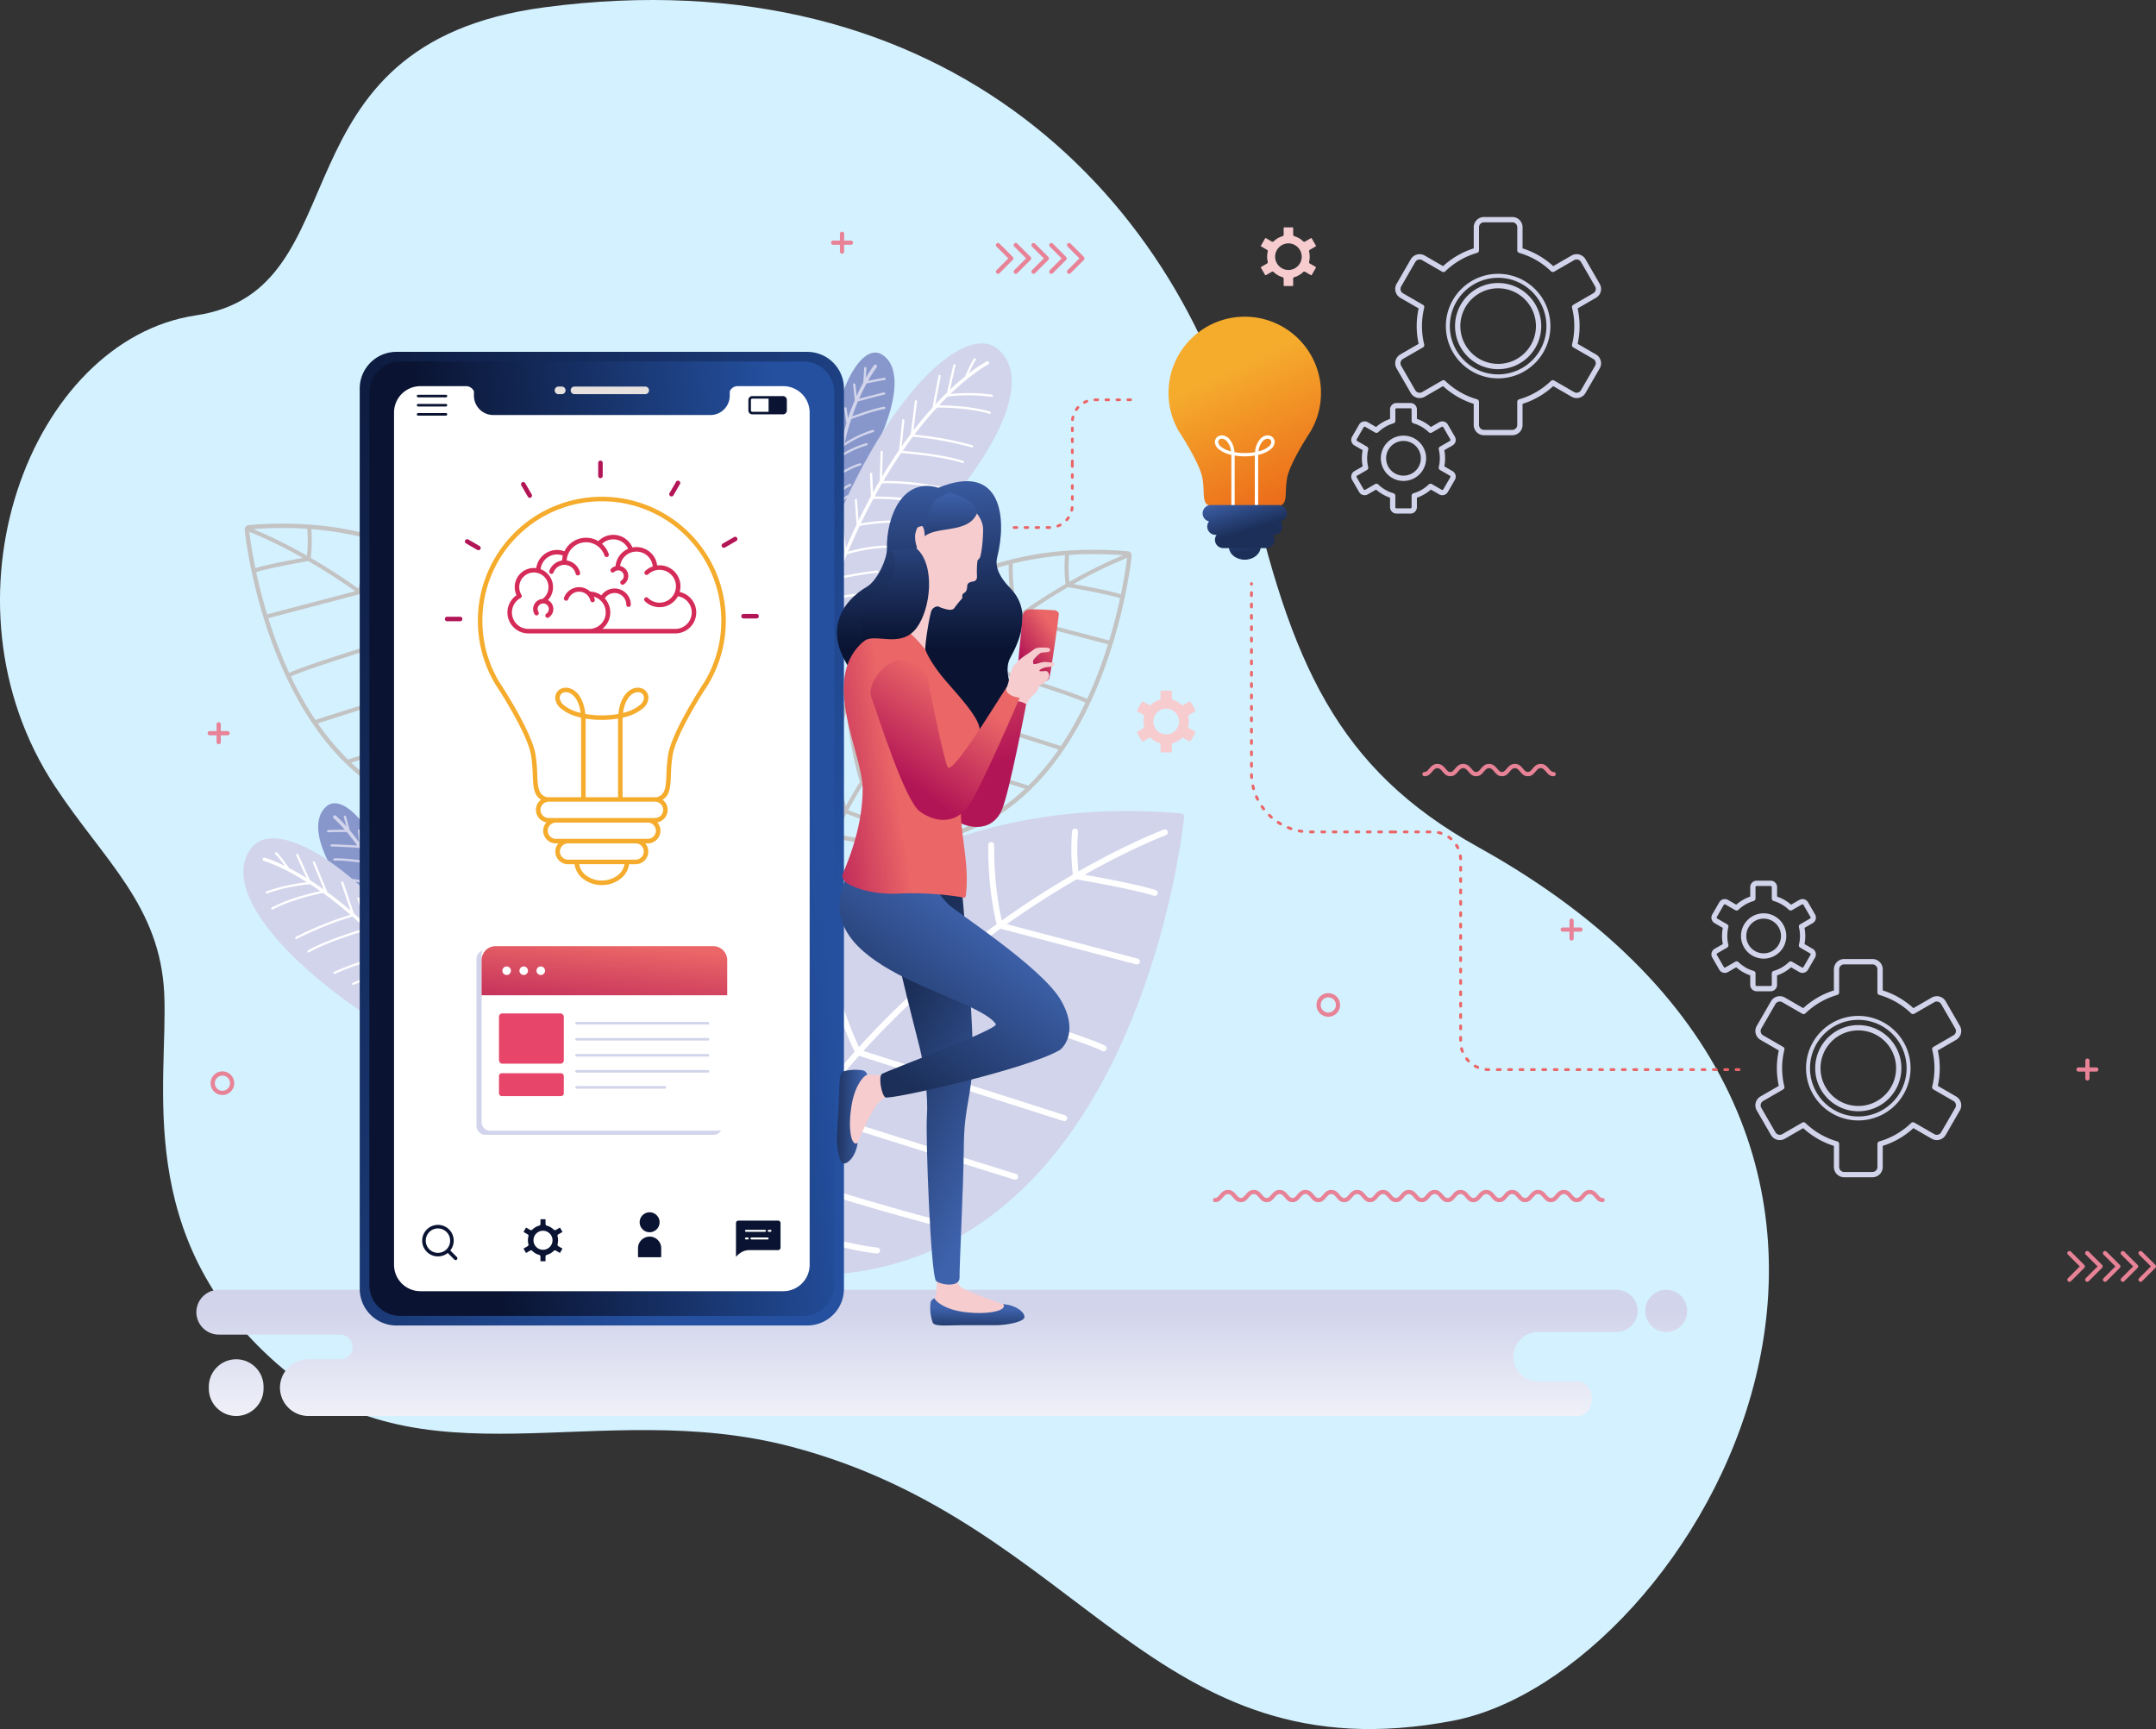 <svg xmlns="http://www.w3.org/2000/svg" xmlns:xlink="http://www.w3.org/1999/xlink" width="938" height="752.305" viewBox="0 0 938 752.305">
  <rect x="0" y="0" width="938" height="752.305" fill="#333333" stroke="none"/>
  <defs>
    <linearGradient id="linear-gradient" x1="0.447" y1="0.262" x2="0.746" y2="1.056" gradientUnits="objectBoundingBox">
      <stop offset="0" stop-color="#f5ac2d"/>
      <stop offset="1" stop-color="#eb6618"/>
    </linearGradient>
    <linearGradient id="linear-gradient-2" x1="0.351" y1="-0.454" x2="0.536" y2="0.611" gradientUnits="objectBoundingBox">
      <stop offset="0" stop-color="#3e62ac"/>
      <stop offset="1" stop-color="#1b2f59"/>
    </linearGradient>
    <linearGradient id="linear-gradient-3" x1="0.183" y1="-0.147" x2="0.603" y2="0.55" xlink:href="#linear-gradient-2"/>
    <linearGradient id="linear-gradient-4" x1="0.5" y1="1.443" x2="0.5" y2="0.15" gradientUnits="objectBoundingBox">
      <stop offset="0" stop-color="#fff"/>
      <stop offset="1" stop-color="#d1d4eb"/>
    </linearGradient>
    <linearGradient id="linear-gradient-5" x1="-0.147" y1="-0.03" x2="0.818" y2="0.761" gradientUnits="objectBoundingBox">
      <stop offset="0" stop-color="#0a1432"/>
      <stop offset="1" stop-color="#24509f"/>
    </linearGradient>
    <linearGradient id="linear-gradient-6" x1="0.204" y1="0.558" x2="0.948" y2="0.412" xlink:href="#linear-gradient-5"/>
    <linearGradient id="linear-gradient-7" x1="0.505" y1="0.363" x2="0.46" y2="1.215" xlink:href="#linear-gradient-2"/>
    <linearGradient id="linear-gradient-8" x1="0.798" y1="0.904" x2="0.497" y2="0.186" xlink:href="#linear-gradient-2"/>
    <linearGradient id="linear-gradient-9" x1="0.913" y1="0.499" x2="-0.124" y2="0.501" xlink:href="#linear-gradient-2"/>
    <linearGradient id="linear-gradient-10" x1="0.653" y1="0.263" x2="0.201" y2="0.8" xlink:href="#linear-gradient-2"/>
    <linearGradient id="linear-gradient-11" x1="0.371" y1="-0.444" x2="0.596" y2="0.599" gradientUnits="objectBoundingBox">
      <stop offset="0" stop-color="#ea6667"/>
      <stop offset="1" stop-color="#b21555"/>
    </linearGradient>
    <linearGradient id="linear-gradient-12" x1="0.5" y1="0.01" x2="0.5" y2="0.622" gradientUnits="objectBoundingBox">
      <stop offset="0" stop-color="#3e62ac"/>
      <stop offset="1" stop-color="#0a1432"/>
    </linearGradient>
    <linearGradient id="linear-gradient-13" x1="0.505" y1="0.526" x2="-0.023" y2="0.657" xlink:href="#linear-gradient-11"/>
    <linearGradient id="linear-gradient-14" x1="0.489" y1="0.244" x2="0.206" y2="0.768" xlink:href="#linear-gradient-11"/>
    <linearGradient id="linear-gradient-15" x1="0.727" y1="0.148" x2="0.255" y2="0.77" xlink:href="#linear-gradient-11"/>
    <linearGradient id="linear-gradient-16" x1="0.5" y1="-0.008" x2="0.5" y2="2.13" xlink:href="#linear-gradient-12"/>
    <linearGradient id="linear-gradient-17" x1="0.5" y1="-0.601" x2="0.5" y2="0.91" xlink:href="#linear-gradient-12"/>
    <linearGradient id="linear-gradient-18" x1="0.721" y1="0.054" x2="-0.014" y2="1.704" xlink:href="#linear-gradient-11"/>
  </defs>
  <g id="Group_10913" data-name="Group 10913" transform="translate(-116 -231.049)">
    <path id="Path_4698" data-name="Path 4698" d="M1289.9,773.613c-1.709-38.506-26.206-58.134-47.446-90.3-53.566-81.115-10.714-194.37,61.218-205.081,73.228-10.907,30.932-118.014,151.626-134.022C1630.274,321,1734.341,428.12,1761.379,547.4c18.636,82.219,38.72,128.114,100.195,162.22,232.2,128.822,93.241,360.257-11.133,380.1-130.751,24.86-160.628-85.88-287.861-119.278-83.988-22.047-160.955,18.964-223.7-36.133S1291.613,812.239,1289.9,773.613Z" transform="translate(-1102.431 -109.972)" fill="#d4f1ff"/>
    <g id="Group_10839" data-name="Group 10839" transform="translate(-731.826 623.862)">
      <path id="Path_4563" data-name="Path 4563" d="M1100.667-86.918q-.514-7.049-.483-13.686.025-6.745.588-13.007c1.392-15.62,5.187-29.095,10.84-40.605a92.06,92.06,0,0,1,24.213-30.695,104.769,104.769,0,0,1,30.512-17.292,137.387,137.387,0,0,1,37.562-7.9c4.363-.32,8.761-.456,13.168-.415,4.462.04,8.917.262,13.335.656v0a1.823,1.823,0,0,1,1.237.648,1.807,1.807,0,0,1,.42,1.326l-.018.129c-.178,1.722-4.15,38.62-22.13,71.962-18.186,33.726-50.638,63.825-107.837,50.569a1.823,1.823,0,0,1-1-.623,1.828,1.828,0,0,1-.407-1.059ZM1230.05-206.974a192.52,192.52,0,0,0-23.277,11.376c4.811.858,15.722,2.883,20.622,4.45,1.621-7.836,2.386-13.575,2.654-15.826Zm-3.019,17.541-.02-.007c-5.66-1.845-20.413-4.421-22.613-4.8-6.141,3.552-13.054,7.9-20.4,13.112l38.287,10.071c2.042-6.736,3.589-13,4.745-18.378Zm-5.258,20.047-39.617-10.422a264.451,264.451,0,0,0-21.255,17.085c7.856,2.4,45.418,13.911,51.783,17.128a195.973,195.973,0,0,0,9.089-23.791Zm-9.827,25.366c-6.4-3.279-47.867-15.915-52.556-17.34-5.792,5.254-11.618,11.02-17.344,17.324l59.009,18.838a.8.8,0,0,1,.2.1c2.537-3.773,4.862-7.658,6.986-11.6q1.963-3.638,3.7-7.319Zm-11.7,20.4-59.483-18.99c-4.452,4.979-8.837,10.29-13.091,15.941,9.613,3.249,58.862,18.573,59.01,18.619a.868.868,0,0,1,.351.209,108.771,108.771,0,0,0,13.213-15.78Zm-14.569,17.082c-5.218-1.623-51.31-15.979-59.1-18.662q-5.465,7.38-10.581,15.538c11.634,5.745,50.747,15.9,50.864,15.928a.87.87,0,0,1,.534.4,84.806,84.806,0,0,0,18.284-13.206ZM1165.4-92.311c-6.269-1.651-39.729-10.573-50.332-15.866q-3.248,5.294-6.306,10.916c4.464,1.761,24.473,9.441,37.4,10.761a.875.875,0,0,1,.755.633,78.73,78.73,0,0,0,18.484-6.444Zm-22.3,7.171c-13.237-2.066-31.354-9.067-35.163-10.578q-2.306,4.328-4.479,8.851c14.867,3.332,28.016,3.664,39.642,1.727Zm-40.661-3.632q2.014-4.14,4.141-8.113c-1.783-4.951-3.109-13.529-3.755-18.339q-.092.882-.17,1.776-.551,6.186-.583,12.844-.02,5.712.367,11.832Zm.921-30.947a.874.874,0,0,1,.758.769c0,.04,1.392,12.634,3.6,19.957q2.948-5.385,6.086-10.459a170.834,170.834,0,0,1-5.768-30.94,117.01,117.01,0,0,0-4.68,20.673Zm5.676-23.575a.871.871,0,0,1,.585.763,167.618,167.618,0,0,0,5.432,31.082q4.941-7.835,10.237-14.946c-1.027-3.035-6.984-21.122-7.817-34.563q-2.222,3.631-4.162,7.569a98.769,98.769,0,0,0-4.276,10.1Zm9.713-19.686a.871.871,0,0,1,.409.707c.466,12.162,5.708,29,7.408,34.178,4.195-5.553,8.517-10.774,12.9-15.679-7.84-16.612-9.021-30.143-9.2-33.512a89.434,89.434,0,0,0-11.522,14.307Zm12.982-15.749a.862.862,0,0,1,.255.6c0,.043.161,14.427,8.747,32.954,5.744-6.324,11.587-12.109,17.4-17.383-3.518-7.92-6.915-27.642-7.37-30.339a97.048,97.048,0,0,0-13.735,9.446q-2.726,2.254-5.294,4.726Zm20.6-15.047a.852.852,0,0,1,.1.285c.011.063,3.47,21.074,7.072,29.695a265.9,265.9,0,0,1,21.517-17.329,98.728,98.728,0,0,1-2.457-22.934c-3.928,1.028-7.794,2.236-11.57,3.633a109.784,109.784,0,0,0-14.661,6.65Zm27.954-10.721a.9.9,0,0,1,.026.231,97.647,97.647,0,0,0,2.234,22.043c7.476-5.327,14.519-9.769,20.776-13.4a63.071,63.071,0,0,1-.247-12.522,142.079,142.079,0,0,0-22.789,3.646Zm24.541-3.776a.766.766,0,0,1,0,.137,62.26,62.26,0,0,0,.134,11.572,204.467,204.467,0,0,1,23.33-11.582q-5.591-.432-11.231-.486C1212.995-208.668,1208.91-208.551,1204.824-208.273Z" transform="translate(108.113 56.908)" fill="#c3c3c3" fill-rule="evenodd"/>
      <path id="Path_4564" data-name="Path 4564" d="M1077.407-93.812q.514-7.051.485-13.689-.027-6.742-.59-13.005c-1.392-15.62-5.186-29.095-10.84-40.605a92.1,92.1,0,0,0-24.213-30.7,104.8,104.8,0,0,0-30.512-17.291,137.388,137.388,0,0,0-37.562-7.9c-4.363-.32-8.761-.455-13.168-.415-4.462.041-8.916.262-13.335.657v0a1.819,1.819,0,0,0-1.239.646,1.819,1.819,0,0,0-.418,1.326l.016.127c.18,1.722,4.154,38.623,22.132,71.964C986.348-108.973,1018.8-78.876,1076-92.133a1.79,1.79,0,0,0,1-.623,1.811,1.811,0,0,0,.407-1.056ZM948.025-213.869A191.826,191.826,0,0,1,971.3-202.493c-4.811.857-15.724,2.883-20.621,4.447-1.623-7.836-2.387-13.572-2.656-15.823Zm3.019,17.54.02-.007c5.66-1.845,20.415-4.419,22.613-4.8,6.141,3.554,13.055,7.9,20.4,13.114l-38.287,10.071c-2.042-6.736-3.589-13-4.745-18.378Zm5.258,20.046L995.918-186.7a263.73,263.73,0,0,1,21.255,17.085c-7.856,2.394-45.418,13.908-51.783,17.126a195.662,195.662,0,0,1-9.089-23.793Zm9.827,25.369c6.4-3.281,47.867-15.918,52.558-17.342,5.79,5.254,11.616,11.021,17.342,17.325L977.019-132.1a.93.93,0,0,0-.2.1c-2.537-3.772-4.862-7.658-6.986-11.6q-1.962-3.641-3.7-7.319Zm11.7,20.4,59.483-18.988c4.454,4.979,8.836,10.29,13.091,15.941-9.613,3.249-58.862,18.573-59.01,18.62a.833.833,0,0,0-.351.209,108.638,108.638,0,0,1-13.213-15.783ZM992.4-113.434c5.217-1.626,51.31-15.981,59.1-18.663q5.465,7.382,10.58,15.536c-11.633,5.745-50.745,15.9-50.862,15.93a.866.866,0,0,0-.534.4,84.8,84.8,0,0,1-18.284-13.2Zm20.273,14.226c6.269-1.649,39.729-10.572,50.332-15.866q3.248,5.294,6.307,10.918c-4.465,1.763-24.475,9.441-37.4,10.763a.873.873,0,0,0-.755.631,78.763,78.763,0,0,1-18.484-6.446Zm22.306,7.174c13.237-2.068,31.352-9.067,35.163-10.578q2.3,4.328,4.475,8.85c-14.865,3.332-28.014,3.664-39.638,1.728Zm40.66-3.631q-2.012-4.14-4.141-8.115c1.783-4.951,3.109-13.529,3.757-18.339q.089.885.168,1.776.554,6.184.583,12.842.019,5.717-.368,11.835Zm-.921-30.947a.872.872,0,0,0-.758.768c0,.041-1.391,12.634-3.6,19.957q-2.948-5.383-6.086-10.459a170.855,170.855,0,0,0,5.769-30.939,116.954,116.954,0,0,1,4.679,20.673Zm-5.676-23.575a.867.867,0,0,0-.585.761,167.562,167.562,0,0,1-5.432,31.082q-4.941-7.835-10.237-14.944c1.026-3.037,6.984-21.125,7.817-34.565q2.222,3.631,4.164,7.571a98.7,98.7,0,0,1,4.274,10.1Zm-9.711-19.688a.871.871,0,0,0-.41.705c-.465,12.163-5.706,29-7.408,34.18-4.2-5.553-8.517-10.773-12.9-15.678,7.84-16.612,9.021-30.146,9.2-33.514a89.551,89.551,0,0,1,11.524,14.307Zm-12.984-15.75a.874.874,0,0,0-.255.6c0,.043-.161,14.427-8.748,32.952-5.744-6.321-11.586-12.106-17.4-17.381,3.518-7.92,6.915-27.642,7.37-30.339a96.811,96.811,0,0,1,13.735,9.448q2.726,2.252,5.294,4.722Zm-20.6-15.047a.889.889,0,0,0-.1.285c-.011.064-3.47,21.074-7.072,29.7a265.781,265.781,0,0,0-21.517-17.329,98.635,98.635,0,0,0,2.457-22.934q5.895,1.542,11.57,3.633a110.3,110.3,0,0,1,14.661,6.648Zm-27.955-10.72a.877.877,0,0,0-.026.231,97.646,97.646,0,0,1-2.234,22.044c-7.477-5.329-14.521-9.771-20.776-13.4A63.111,63.111,0,0,0,975-215.039a142.245,142.245,0,0,1,22.787,3.646Zm-24.541-3.776a.947.947,0,0,0,0,.137,62.264,62.264,0,0,1-.134,11.572,204.058,204.058,0,0,0-23.33-11.58q5.591-.432,11.231-.486C965.08-215.564,969.164-215.447,973.251-215.169Z" transform="translate(8.257 52.442)" fill="#c3c3c3" fill-rule="evenodd"/>
      <g id="Group_10802" data-name="Group 10802" transform="translate(986.255 -43.33)">
        <path id="Path_4565" data-name="Path 4565" d="M997.027-75.238c-1.644-5.37-5.375-13.877-13.788-23.489-14.284-16.312-23.074-35.47-14.328-43.423,8.428-7.66,28.663,15.473,37.388,63.413l-9.237,3.486Z" transform="translate(-965.424 143.591)" fill="#8897cb" fill-rule="evenodd"/>
        <path id="Path_4566" data-name="Path 4566" d="M970.639-139.111a.736.736,0,0,1-.071-1.038.736.736,0,0,1,1.038-.073,52.353,52.353,0,0,1,4.576,4.653l-1.115-4.075a.491.491,0,0,1,.344-.6.492.492,0,0,1,.6.343l1.656,6.057c1.239,1.476,2.607,3.21,4.045,5.2l-.5-5.063a.491.491,0,0,1,.44-.537.492.492,0,0,1,.537.442l.669,6.782c1.461,2.109,2.973,4.469,4.48,7.083l-.269-4.409a.489.489,0,0,1,.457-.521.492.492,0,0,1,.521.458l.4,6.438c1.527,2.786,3.035,5.834,4.464,9.148l.208-4.233a.486.486,0,0,1,.509-.465.488.488,0,0,1,.466.511l-.306,6.289c1.285,3.165,2.49,6.554,3.566,10.166l.672-2.42a.491.491,0,0,1,.6-.341.494.494,0,0,1,.341.606l-1.1,3.953c.781,2.781,1.485,5.689,2.086,8.728l.768-2.391a.488.488,0,0,1,.616-.318.488.488,0,0,1,.316.616l-1.32,4.113q.408,2.257.738,4.6l-1.414.536q-.324-2.358-.725-4.615c-.97-.733-3.338-2.44-4.683-2.75a.492.492,0,0,1-.371-.588.491.491,0,0,1,.588-.367,15.29,15.29,0,0,1,4.2,2.3q-.336-1.765-.715-3.477a20.788,20.788,0,0,0-5.823-2.531.49.49,0,0,1-.386-.577.489.489,0,0,1,.575-.386,19.844,19.844,0,0,1,5.337,2.186c-.544-2.328-1.149-4.572-1.8-6.736-1.681-.554-7.036-2.256-9.662-2.313a.49.49,0,0,1-.479-.5.489.489,0,0,1,.5-.479c2.465.054,7.111,1.452,9.29,2.15q-1.075-3.445-2.29-6.6a44.783,44.783,0,0,0-11.545-2.6.493.493,0,0,1-.47-.512.489.489,0,0,1,.512-.468,43.983,43.983,0,0,1,11.038,2.379q-.613-1.55-1.251-3.024a47.6,47.6,0,0,0-13.808-3.465.489.489,0,0,1-.448-.529.486.486,0,0,1,.527-.448,48.539,48.539,0,0,1,13.16,3.152,104.835,104.835,0,0,0-4.915-9.627c-2.175-.341-10.656-1.611-15.028-1.392a.493.493,0,0,1-.514-.466.489.489,0,0,1,.465-.514c4.048-.2,11.442.827,14.437,1.28-1.27-2.14-2.539-4.094-3.77-5.866-2.116-.124-9.935-.567-11.84-.564a.491.491,0,0,1-.493-.488.491.491,0,0,1,.489-.493c1.743,0,8.3.359,11.125.521-1.635-2.292-3.183-4.251-4.557-5.876-2.005.01-6.835.046-8.036.135a.488.488,0,0,1-.526-.451.493.493,0,0,1,.452-.527c1.069-.079,4.974-.117,7.268-.132A53.067,53.067,0,0,0,970.639-139.111Z" transform="translate(-963.9 145.657)" fill="#d1d4eb" fill-rule="evenodd"/>
      </g>
      <g id="Group_10803" data-name="Group 10803" transform="translate(953.711 -28.037)">
        <path id="Path_4567" data-name="Path 4567" d="M1043.055-16.3c-5.744-9.062-17.93-24.244-41.751-39.806-37.682-24.62-65.719-56.4-52.167-74.022,13.3-17.3,68.463,19.258,112.046,106.969A102.81,102.81,0,0,1,1043.055-16.3Z" transform="translate(-945.672 134.31)" fill="#d1d4eb" fill-rule="evenodd"/>
        <path id="Path_4568" data-name="Path 4568" d="M1047.589-26.211a23.578,23.578,0,0,0-7.649.745.492.492,0,0,1-.6-.354.491.491,0,0,1,.354-.6,25.559,25.559,0,0,1,7.347-.809q-1.164-2.172-2.338-4.284c-1.7-.1-7.19-.427-9.257-.394a.488.488,0,0,1-.5-.481.491.491,0,0,1,.483-.5c1.9-.031,6.553.231,8.711.359q-2.2-3.94-4.4-7.662a114.237,114.237,0,0,0-12.451.458.494.494,0,0,1-.536-.443.49.49,0,0,1,.443-.535,115.3,115.3,0,0,1,11.961-.47q-2.229-3.749-4.462-7.279a162.578,162.578,0,0,0-17.782.646.492.492,0,0,1-.536-.44.492.492,0,0,1,.443-.535,163.426,163.426,0,0,1,17.241-.666q-2.939-4.627-5.866-8.894c-2.361-.194-12.143-.827-19.591,1.246a.49.49,0,0,1-.6-.339.491.491,0,0,1,.339-.606c6.938-1.931,15.829-1.565,19.151-1.336q-3.6-5.222-7.166-9.926c-3.228.058-16.233.535-22.468,4.6a.492.492,0,0,1-.677-.147.486.486,0,0,1,.145-.677c6.049-3.938,18.077-4.618,22.262-4.735q-3.787-4.965-7.5-9.382a102.036,102.036,0,0,0-21.74,6.737.49.49,0,0,1-.647-.242.49.49,0,0,1,.24-.649,102.914,102.914,0,0,1,21.426-6.706q-2.2-2.6-4.36-5.009a110.362,110.362,0,0,0-24.867,7.838.492.492,0,0,1-.648-.254.489.489,0,0,1,.252-.644,113.933,113.933,0,0,1,24.481-7.8q-5.136-5.677-10.015-10.369c-2.885.83-17.492,5.151-25.262,9.678a.492.492,0,0,1-.671-.178.487.487,0,0,1,.178-.669c7.461-4.348,21.061-8.482,24.933-9.614q-2.84-2.711-5.566-5.113A144.232,144.232,0,0,0,965.6-92.906a.49.49,0,0,1-.664-.2.492.492,0,0,1,.2-.662,144.956,144.956,0,0,1,23.812-9.639c-4.254-3.7-8.271-6.853-11.985-9.52-2.434.475-13.429,2.776-21.789,7.2a.491.491,0,0,1-.662-.2.491.491,0,0,1,.2-.662c7.687-4.066,17.538-6.363,21.151-7.115q-2.308-1.624-4.44-3a75.784,75.784,0,0,0-18.729,4,.492.492,0,0,1-.623-.306.489.489,0,0,1,.3-.623,79.841,79.841,0,0,1,17.686-3.943c-11.478-7.237-18.706-9.245-18.764-9.262a.738.738,0,0,1-.5-.913.738.738,0,0,1,.913-.5,56.372,56.372,0,0,1,8.691,3.575,44.454,44.454,0,0,0-4.068-5.1.49.49,0,0,1-.137-.679.489.489,0,0,1,.679-.137c.863.577,4.271,5.258,5.436,6.876,2.22,1.148,4.735,2.556,7.52,4.277l-4.465-9.809a.492.492,0,0,1,.241-.649.492.492,0,0,1,.651.242l5.081,11.16c1.906,1.218,3.928,2.575,6.045,4.086l-4.777-11.606a.489.489,0,0,1,.267-.638.488.488,0,0,1,.639.264l5.378,13.073c3.168,2.318,6.538,4.968,10.077,8.008L984.919-117.3a.492.492,0,0,1,.306-.623.489.489,0,0,1,.623.3l4.6,13.588c1.613,1.419,3.257,2.907,4.933,4.483l-3.419-10.8a.492.492,0,0,1,.316-.618.491.491,0,0,1,.618.32l3.956,12.5q4.654,4.469,9.563,9.809l-2.483-10.509a.493.493,0,0,1,.364-.592.49.49,0,0,1,.59.364l2.89,12.231q1.94,2.158,3.911,4.464l-1.31-8a.49.49,0,0,1,.407-.562.487.487,0,0,1,.56.4l1.572,9.608q3.66,4.345,7.4,9.214l-1.163-8.911a.488.488,0,0,1,.422-.549.49.49,0,0,1,.549.423l1.384,10.591q3.27,4.325,6.579,9.079l-.679-7.9a.492.492,0,0,1,.447-.531.491.491,0,0,1,.532.445l.824,9.614q2.879,4.2,5.778,8.734l.227-7.1a.489.489,0,0,1,.5-.476.491.491,0,0,1,.476.5l-.272,8.537q2.091,3.314,4.183,6.813l1-6.019a.489.489,0,0,1,.563-.4.49.49,0,0,1,.4.564l-1.188,7.167q1.923,3.25,3.844,6.65l.865-3.882a.492.492,0,0,1,.585-.372.493.493,0,0,1,.372.587l-1.1,4.951q1.429,2.563,2.855,5.22l1.748-3.147a.489.489,0,0,1,.666-.189.492.492,0,0,1,.189.666l-2.053,3.7q1.164,2.172,2.322,4.408-.692.287-1.373.554Q1048.7-24.13,1047.589-26.211Z" transform="translate(-942.364 136.664)" fill="#fff" fill-rule="evenodd"/>
      </g>
      <g id="Group_10804" data-name="Group 10804" transform="translate(1207.514 -239.419)">
        <path id="Path_4569" data-name="Path 4569" d="M1109.557-190.608c.526-5.591,2.46-14.676,8.761-25.788,10.7-18.861,15.437-39.4,5.266-45.422-9.8-5.8-24.949,20.942-23.816,69.656l9.751,1.549Z" transform="translate(-1099.708 262.6)" fill="#8897cb" fill-rule="evenodd"/>
        <path id="Path_4570" data-name="Path 4570" d="M1120.809-258.228a.735.735,0,0,0-.138-1.031.734.734,0,0,0-1.031.14,52.126,52.126,0,0,0-3.542,5.48l.269-4.216a.491.491,0,0,0-.458-.519.488.488,0,0,0-.519.458l-.4,6.266c-.916,1.7-1.906,3.669-2.915,5.909l-.532-5.057a.489.489,0,0,0-.539-.438.492.492,0,0,0-.438.539l.715,6.779c-1.005,2.361-2.01,4.976-2.958,7.841l-.626-4.373a.491.491,0,0,0-.554-.417.492.492,0,0,0-.418.554l.915,6.385c-.934,3.04-1.8,6.329-2.524,9.861l-1.058-4.1a.49.49,0,0,0-.595-.354.489.489,0,0,0-.353.595l1.57,6.1c-.619,3.36-1.115,6.922-1.438,10.677l-1.147-2.233a.493.493,0,0,0-.662-.213.491.491,0,0,0-.213.661l1.875,3.65c-.2,2.882-.3,5.871-.279,8.968l-1.234-2.188a.492.492,0,0,0-.669-.185.492.492,0,0,0-.187.667l2.125,3.762q.057,2.294.208,4.658l1.491.237q-.16-2.37-.221-4.666c.8-.913,2.776-3.061,4.03-3.638a.492.492,0,0,0,.244-.651.492.492,0,0,0-.651-.242,15.336,15.336,0,0,0-3.651,3.106q-.025-1.8,0-3.551a20.824,20.824,0,0,1,5.193-3.655.5.5,0,0,0,.262-.644.491.491,0,0,0-.644-.26,19.852,19.852,0,0,0-4.785,3.22c.063-2.391.2-4.709.4-6.96,1.534-.882,6.434-3.63,8.995-4.216a.491.491,0,0,0,.369-.588.489.489,0,0,0-.588-.367c-2.4.55-6.67,2.857-8.66,3.981.236-2.392.544-4.7.906-6.928a44.858,44.858,0,0,1,10.782-4.874.493.493,0,0,0,.357-.6.489.489,0,0,0-.595-.356,44,44,0,0,0-10.331,4.559q.286-1.639.614-3.213a47.6,47.6,0,0,1,12.823-6.182.491.491,0,0,0,.334-.608.492.492,0,0,0-.61-.333,48.492,48.492,0,0,0-12.25,5.745,104.827,104.827,0,0,1,2.868-10.423c2.063-.774,10.112-3.73,14.439-4.4a.492.492,0,0,0,.41-.559.493.493,0,0,0-.56-.41c-4.007.62-11.038,3.121-13.882,4.169.812-2.351,1.662-4.523,2.509-6.507,2.048-.547,9.617-2.562,11.481-2.943a.489.489,0,0,0,.386-.577.491.491,0,0,0-.579-.382c-1.71.348-8.057,2.025-10.792,2.755,1.137-2.575,2.259-4.806,3.279-6.675,1.964-.394,6.7-1.336,7.9-1.488a.494.494,0,0,0,.425-.55.49.49,0,0,0-.549-.423c-1.064.137-4.9.89-7.146,1.336A53.156,53.156,0,0,1,1120.809-258.228Z" transform="translate(-1099.09 264.666)" fill="#d1d4eb" fill-rule="evenodd"/>
      </g>
      <g id="Group_10805" data-name="Group 10805" transform="translate(1193.889 -243.404)">
        <path id="Path_4571" data-name="Path 4571" d="M1110.577-132.058c3.8-10.038,12.666-27.366,32.853-47.419,31.937-31.719,52.981-68.5,36.148-83.03-16.516-14.257-63.166,32.685-88.139,127.387A102.756,102.756,0,0,0,1110.577-132.058Z" transform="translate(-1091.439 265.019)" fill="#d1d4eb" fill-rule="evenodd"/>
        <path id="Path_4572" data-name="Path 4572" d="M1099.146-140.412a23.6,23.6,0,0,1,7.644-.816.487.487,0,0,0,.511-.466.49.49,0,0,0-.468-.511,25.529,25.529,0,0,0-7.36.69q.707-2.365,1.427-4.668c1.646-.447,6.955-1.87,8.986-2.254a.493.493,0,0,0,.392-.573.492.492,0,0,0-.575-.392c-1.865.353-6.372,1.547-8.459,2.109q1.359-4.3,2.766-8.392a113.945,113.945,0,0,1,12.285-2.068.49.49,0,0,0,.437-.54.492.492,0,0,0-.541-.435,115.725,115.725,0,0,0-11.811,1.954q1.429-4.12,2.9-8.029a161.659,161.659,0,0,1,17.544-2.956.493.493,0,0,0,.437-.54.492.492,0,0,0-.541-.437,163.713,163.713,0,0,0-17.022,2.831q1.945-5.123,3.95-9.9c2.272-.666,11.727-3.262,19.439-2.735a.491.491,0,0,0,.524-.455.492.492,0,0,0-.455-.526c-7.186-.491-15.82,1.664-19.027,2.559q2.474-5.843,5.015-11.168c3.173-.6,16.006-2.753,22.932-.038a.489.489,0,0,0,.634-.278.493.493,0,0,0-.28-.636c-6.718-2.635-18.639-.873-22.76-.142q2.706-5.628,5.447-10.7a102.182,102.182,0,0,1,22.651,2.208.488.488,0,0,0,.586-.366.489.489,0,0,0-.367-.588,102.9,102.9,0,0,0-22.338-2.241q1.626-2.988,3.259-5.787a110.3,110.3,0,0,1,25.938,2.654.487.487,0,0,0,.58-.377.49.49,0,0,0-.377-.582,113.807,113.807,0,0,0-25.551-2.692c2.588-4.4,5.172-8.456,7.716-12.18,2.992.232,18.171,1.513,26.7,4.378a.488.488,0,0,0,.619-.306.489.489,0,0,0-.308-.621c-8.186-2.752-22.339-4.055-26.363-4.381q2.237-3.23,4.421-6.133a144.364,144.364,0,0,1,25.694,4.65.49.49,0,0,0,.608-.333.489.489,0,0,0-.333-.606,145.144,145.144,0,0,0-25.267-4.633c3.417-4.483,6.718-8.382,9.817-11.745,2.478-.026,13.712.008,22.792,2.653a.488.488,0,0,0,.608-.331.491.491,0,0,0-.333-.61c-8.351-2.43-18.461-2.689-22.151-2.7q1.932-2.056,3.742-3.837a75.942,75.942,0,0,1,19.153.135.491.491,0,0,0,.549-.425.492.492,0,0,0-.425-.549,80.053,80.053,0,0,0-18.116-.292c9.781-9.4,16.452-12.83,16.508-12.86a.735.735,0,0,0,.3-.994.737.737,0,0,0-1-.3,56.672,56.672,0,0,0-7.79,5.258,43.811,43.811,0,0,1,2.958-5.815.49.49,0,0,0-.005-.69.488.488,0,0,0-.692,0c-.73.74-3.122,6.011-3.938,7.831-1.939,1.572-4.121,3.458-6.5,5.706l2.393-10.507a.489.489,0,0,0-.367-.587.493.493,0,0,0-.588.369l-2.722,11.956c-1.621,1.577-3.326,3.317-5.094,5.223l2.331-12.331a.489.489,0,0,0-.387-.573.489.489,0,0,0-.573.389l-2.629,13.888c-2.633,2.911-5.4,6.187-8.251,9.876l1.555-12.564a.491.491,0,0,0-.425-.549.492.492,0,0,0-.549.425l-1.763,14.239q-1.942,2.57-3.927,5.386l1.168-11.264a.49.49,0,0,0-.437-.54.493.493,0,0,0-.54.437l-1.351,13.036q-3.655,5.319-7.385,11.539l.31-10.794a.49.49,0,0,0-.476-.5.491.491,0,0,0-.506.476l-.359,12.562c-.977,1.667-1.954,3.393-2.931,5.161l-.333-8.1a.49.49,0,0,0-.51-.468.489.489,0,0,0-.468.509l.4,9.726q-2.7,4.995-5.385,10.519l-.657-8.96a.491.491,0,0,0-.527-.453.488.488,0,0,0-.452.524l.783,10.654q-2.328,4.9-4.609,10.217l-.933-7.874a.491.491,0,0,0-.544-.43.492.492,0,0,0-.432.545l1.135,9.581q-1.975,4.693-3.9,9.72l-1.656-6.905a.492.492,0,0,0-.59-.366.491.491,0,0,0-.364.592l1.99,8.306q-1.381,3.668-2.724,7.517L1101-163.515a.492.492,0,0,0-.635-.28.493.493,0,0,0-.282.633l2.61,6.782q-1.226,3.569-2.42,7.289l-1.631-3.628a.489.489,0,0,0-.648-.247.49.49,0,0,0-.247.649l2.078,4.628c-.588,1.864-1.168,3.765-1.743,5.688l-2.345-2.729a.494.494,0,0,0-.692-.053.49.49,0,0,0-.051.69l2.755,3.208q-.7,2.365-1.381,4.786c.49.091.976.181,1.453.265Q1098.476-138.15,1099.146-140.412Z" transform="translate(-1089.214 267.556)" fill="#fff" fill-rule="evenodd"/>
      </g>
      <g id="Group_10806" data-name="Group 10806" transform="translate(1155.539 -39.929)">
        <path id="Path_4573" data-name="Path 4573" d="M1068.94,54.142a261.95,261.95,0,0,1,.161-42.367c4.587-51.46,25.61-88.176,55.4-112.764,29.75-24.554,68.232-36.969,107.8-39.866a260.649,260.649,0,0,1,42.062.377,1.4,1.4,0,0,1,1.269,1.513c0,.041-.008.081-.015.122-.408,3.966-24.809,236.2-205.6,194.3A1.391,1.391,0,0,1,1068.94,54.142Z" transform="translate(-1068.164 141.527)" fill="#d1d4eb" fill-rule="evenodd"/>
        <path id="Path_4574" data-name="Path 4574" d="M1263.671-136.46a1.3,1.3,0,0,1,1.672.751,1.3,1.3,0,0,1-.751,1.672c-.122.046-14.254,5.292-35.364,17.205,7.232,1.29,23.73,4.352,30.894,6.688a1.3,1.3,0,0,1,.834,1.635,1.3,1.3,0,0,1-1.635.834c-8.415-2.745-30.354-6.573-33.624-7.136-9.128,5.282-19.41,11.75-30.332,19.5l56.962,14.982a1.3,1.3,0,0,1,.921,1.583,1.3,1.3,0,0,1-1.585.921l-59.038-15.528a392.911,392.911,0,0,0-31.6,25.407c11.72,3.571,67.891,20.789,77.092,25.511a1.293,1.293,0,0,1,.56,1.74,1.291,1.291,0,0,1-1.738.562c-9.487-4.867-71.185-23.671-78.159-25.79-8.611,7.812-17.274,16.385-25.788,25.76l87.739,28.009a1.3,1.3,0,0,1,.844,1.633,1.3,1.3,0,0,1-1.633.844l-88.858-28.366c-6.622,7.4-13.142,15.3-19.466,23.7,14.294,4.833,87.522,27.617,87.743,27.686a1.294,1.294,0,1,1-.77,2.472c-.224-.071-76.339-23.751-88.6-27.974q-8.127,10.974-15.734,23.1c17.3,8.543,75.457,23.641,75.629,23.684a1.3,1.3,0,0,1-.649,2.516c-.175-.046-58.955-15.3-76.352-23.987q-4.832,7.872-9.377,16.231c6.637,2.62,36.392,14.038,55.611,16a1.3,1.3,0,0,1-.259,2.585c-19.818-2.025-50.495-13.878-56.586-16.292q-3.517,6.6-6.825,13.508a1.3,1.3,0,0,1-2.345-1.119q3.46-7.232,7.151-14.124c-3.826-10.621-6.232-32.458-6.238-32.522a1.3,1.3,0,0,1,1.145-1.432,1.3,1.3,0,0,1,1.432,1.145c.007.059,2.069,18.787,5.358,29.675q4.387-8.005,9.051-15.554a251.347,251.347,0,0,1-8.807-49,1.3,1.3,0,0,1,1.2-1.384,1.3,1.3,0,0,1,1.386,1.2,248.882,248.882,0,0,0,8.075,46.214q7.348-11.651,15.223-22.222c-1.575-4.655-10.947-33.107-11.719-53.245a1.3,1.3,0,0,1,1.247-1.351,1.3,1.3,0,0,1,1.351,1.247c.69,18.085,8.487,43.121,11.015,50.818,6.236-8.253,12.664-16.017,19.186-23.311-13.468-28.538-13.72-50.969-13.722-51.035a1.3,1.3,0,0,1,1.27-1.323,1.3,1.3,0,0,1,1.325,1.27c0,.064.242,21.453,13.01,49,8.538-9.4,17.225-18,25.864-25.846-5.61-12.634-11.018-45.476-11.035-45.573a1.3,1.3,0,0,1,1.071-1.488,1.294,1.294,0,0,1,1.486,1.071c.016.094,5.16,31.336,10.514,44.155a395.757,395.757,0,0,1,32-25.768c-4.126-16.45-3.65-34.415-3.65-34.468a1.3,1.3,0,0,1,1.33-1.267,1.294,1.294,0,0,1,1.264,1.326c0,.051-.447,16.963,3.325,32.779,11.117-7.924,21.588-14.528,30.891-19.924a94.031,94.031,0,0,1-.348-18.846,1.3,1.3,0,0,1,1.409-1.173,1.3,1.3,0,0,1,1.172,1.41,92.742,92.742,0,0,0,.2,17.205C1248.636-130.881,1263.546-136.41,1263.671-136.46Z" transform="translate(-1065.05 144.531)" fill="#fff" fill-rule="evenodd"/>
      </g>
      <g id="Group_10807" data-name="Group 10807" transform="translate(1356.21 -255.018)">
        <path id="Path_4575" data-name="Path 4575" d="M1208.311-189.854h29.622a3.312,3.312,0,0,1,.425.026c2.424-.652,2.519-2.935,2.656-6.278a44.73,44.73,0,0,1,.474-5.5c.826-5.065,6.212-14.121,8.83-18.3l.04-.059,0,0c.751-1.2,1.264-1.977,1.366-2.13a33.056,33.056,0,0,0,3.053-6.872,33.187,33.187,0,0,0,1.509-9.929,33.068,33.068,0,0,0-9.713-23.453,33.064,33.064,0,0,0-23.455-9.715,33.061,33.061,0,0,0-23.451,9.715,33.063,33.063,0,0,0-9.715,23.453,33.238,33.238,0,0,0,1.509,9.929,33,33,0,0,0,3.055,6.872c.1.153.616.934,1.366,2.13l0,0,.038.059c2.618,4.177,8.006,13.233,8.83,18.3a44.757,44.757,0,0,1,.476,5.5c.137,3.343.232,5.625,2.655,6.278A3.313,3.313,0,0,1,1208.311-189.854Z" transform="translate(-1189.954 272.068)" fill-rule="evenodd" fill="url(#linear-gradient)"/>
        <path id="Path_4576" data-name="Path 4576" d="M1210.811-209.692a.725.725,0,0,1-.725.725.726.726,0,0,1-.727-.725v-21.741c0-.278-.007-.549-.015-.811-.481-.11-.939-.239-1.372-.376a11.707,11.707,0,0,1-4.141-2.154,4.125,4.125,0,0,1-1.638-3.045,2.957,2.957,0,0,1,.14-.895,2.814,2.814,0,0,1,1.845-1.847,3.511,3.511,0,0,1,2.028-.035,4.727,4.727,0,0,1,2.03,1.185,9.446,9.446,0,0,1,2.473,5.968,25.172,25.172,0,0,0,4.482.382,25.218,25.218,0,0,0,4.487-.382,9.435,9.435,0,0,1,2.472-5.968,4.722,4.722,0,0,1,2.028-1.185,3.522,3.522,0,0,1,2.032.035,2.828,2.828,0,0,1,1.845,1.847,2.954,2.954,0,0,1,.138.895,4.131,4.131,0,0,1-1.638,3.045,11.722,11.722,0,0,1-4.141,2.154c-.435.137-.893.265-1.371.376-.011.262-.018.532-.018.811v21.741a.725.725,0,0,1-.725.725.726.726,0,0,1-.727-.725v-21.741c0-.175,0-.349.006-.519a26.959,26.959,0,0,1-4.389.344,26.967,26.967,0,0,1-4.388-.344c0,.17.006.344.006.519v21.741Zm12.341-28.675a7.683,7.683,0,0,0-1.974,4.6c.275-.072.544-.15.8-.231a10.329,10.329,0,0,0,3.631-1.865,2.753,2.753,0,0,0,1.132-1.951,1.519,1.519,0,0,0-.071-.458,1.4,1.4,0,0,0-.916-.911,2.1,2.1,0,0,0-1.2-.008,3.318,3.318,0,0,0-1.4.829Zm-13.944,4.6a7.672,7.672,0,0,0-1.974-4.6,3.294,3.294,0,0,0-1.4-.829,2.108,2.108,0,0,0-1.2.008,1.4,1.4,0,0,0-.916.911,1.572,1.572,0,0,0-.069.458,2.753,2.753,0,0,0,1.132,1.951,10.351,10.351,0,0,0,3.63,1.865Q1208.8-233.88,1209.208-233.771Z" transform="translate(-1182.026 292.367)" fill="#fff" fill-rule="evenodd"/>
        <path id="Path_4577" data-name="Path 4577" d="M1219.753-210.069c0,3.182-3.107,5.764-6.942,5.764s-6.94-2.582-6.94-5.764,3.655-3.376,3.655-3.376Z" transform="translate(-1179.645 310.037)" fill-rule="evenodd" fill="url(#linear-gradient-2)"/>
        <path id="Path_4578" data-name="Path 4578" d="M1202.571-222.332H1232a3.6,3.6,0,0,1,2.549,1.059,3.6,3.6,0,0,1,1.058,2.549,3.6,3.6,0,0,1-1.058,2.547,3.594,3.594,0,0,1-1.742.967,3.59,3.59,0,0,1,.791,2.249,3.6,3.6,0,0,1-1.059,2.547,3.6,3.6,0,0,1-2.549,1.059h-.47a3.589,3.589,0,0,1,.72,2.158,3.594,3.594,0,0,1-1.06,2.547,3.6,3.6,0,0,1-2.549,1.059h-18.7a3.6,3.6,0,0,1-2.547-1.059,3.6,3.6,0,0,1-1.06-2.547,3.579,3.579,0,0,1,.72-2.158h-.471a3.594,3.594,0,0,1-2.547-1.059,3.6,3.6,0,0,1-1.06-2.547,3.6,3.6,0,0,1,.789-2.249,3.589,3.589,0,0,1-1.74-.967,3.592,3.592,0,0,1-1.059-2.547,3.593,3.593,0,0,1,1.059-2.549A3.593,3.593,0,0,1,1202.571-222.332Z" transform="translate(-1184.119 304.281)" fill-rule="evenodd" fill="url(#linear-gradient-3)"/>
      </g>
      <path id="Path_4579" data-name="Path 4579" d="M943.011-15.11h608.1a9.219,9.219,0,0,1,9.192,9.191h0a9.22,9.22,0,0,1-9.192,9.191H1517a10.783,10.783,0,0,0-10.75,10.749h0a10.785,10.785,0,0,0,9.789,10.707H1534.6c3.183,0,5.785,3.391,5.785,7.536h0c0,4.142-2.6,7.533-5.785,7.533H1085.827a4.674,4.674,0,0,1-.628-.043q-.516.042-1.045.043H981.972a12.376,12.376,0,0,1-12.341-12.338h0a12.378,12.378,0,0,1,12.341-12.343h13.9a5.378,5.378,0,0,0,5.363-5.362h0a5.38,5.38,0,0,0-5.363-5.365H943.011a9.779,9.779,0,0,1-9.751-9.749v0a9.778,9.778,0,0,1,9.751-9.749ZM1572.748,3.272h0a9.12,9.12,0,0,0,9.093-9.094v-.2a9.12,9.12,0,0,0-9.093-9.092h0a9.118,9.118,0,0,0-9.092,9.092v.2a9.119,9.119,0,0,0,9.092,9.094ZM950.58,15.117a11.943,11.943,0,0,0-11.908,11.908v.865A11.943,11.943,0,0,0,950.58,39.8h0A11.942,11.942,0,0,0,962.487,27.89v-.865A11.942,11.942,0,0,0,950.58,15.117Z" transform="translate(0 183.477)" fill-rule="evenodd" fill="url(#linear-gradient-4)"/>
      <path id="Rectangle_3019" data-name="Rectangle 3019" d="M15.982,0H194.688A15.982,15.982,0,0,1,210.67,15.982V407.638a15.981,15.981,0,0,1-15.981,15.981H15.981A15.981,15.981,0,0,1,0,407.638V15.982A15.982,15.982,0,0,1,15.982,0Z" transform="translate(1004.332 -239.721)" fill="url(#linear-gradient-5)"/>
      <path id="Rectangle_3020" data-name="Rectangle 3020" d="M13.441,0H188.858A13.441,13.441,0,0,1,202.3,13.441V401.806a13.442,13.442,0,0,1-13.442,13.442H13.441A13.441,13.441,0,0,1,0,401.806V13.441A13.441,13.441,0,0,1,13.441,0Z" transform="translate(1008.518 -235.535)" fill="url(#linear-gradient-6)"/>
      <path id="Path_4580" data-name="Path 4580" d="M1131.514-251.482v1.9a8.436,8.436,0,0,1-8.417,8.418h-94.466a8.436,8.436,0,0,1-8.418-8.418v-1.9a3.705,3.705,0,0,0-3.388-2.242H996.86a11.48,11.48,0,0,0-11.408,11.407V128.636a11.481,11.481,0,0,0,11.408,11.409h158a11.481,11.481,0,0,0,11.41-11.409V-242.318a11.48,11.48,0,0,0-11.41-11.407H1134.9A3.7,3.7,0,0,0,1131.514-251.482Z" transform="translate(33.804 28.93)" fill="#fff" fill-rule="evenodd"/>
      <path id="Path_4581" data-name="Path 4581" d="M1036.489-250.305a1.66,1.66,0,0,1-1.661-1.661,1.66,1.66,0,0,1,1.661-1.661h30.759a1.66,1.66,0,0,1,1.661,1.661,1.66,1.66,0,0,1-1.661,1.661Zm-5.541-3.322a1.66,1.66,0,0,1,1.659,1.661,1.66,1.66,0,0,1-1.659,1.661h-1.417a1.661,1.661,0,0,1-1.661-1.661,1.661,1.661,0,0,1,1.661-1.661Z" transform="translate(61.277 28.993)" fill="#e6e0de" fill-rule="evenodd"/>
      <path id="Path_4582" data-name="Path 4582" d="M994.894-30.237a6.827,6.827,0,0,0-2.009,4.844,6.836,6.836,0,0,0,2.009,4.851l.046.043a6.831,6.831,0,0,0,4.8,1.964,6.845,6.845,0,0,0,4.271-1.49l2.864,2.864a.774.774,0,0,0,1.1,0,.774.774,0,0,0,0-1.1l-2.864-2.864a6.846,6.846,0,0,0,1.49-4.272,6.832,6.832,0,0,0-2.007-4.844,6.825,6.825,0,0,0-4.849-2.012A6.828,6.828,0,0,0,994.9-30.24l0,0Zm8.617,8.583-.015.016-.016.015a5.293,5.293,0,0,1-3.737,1.539,5.3,5.3,0,0,1-3.719-1.516l-.035-.038a5.3,5.3,0,0,1-1.554-3.755,5.3,5.3,0,0,1,1.552-3.753,5.3,5.3,0,0,1,3.755-1.552,5.3,5.3,0,0,1,3.753,1.554,5.293,5.293,0,0,1,1.554,3.752A5.294,5.294,0,0,1,1003.511-21.654Z" transform="translate(38.618 172.376)" fill="#0a1432" fill-rule="evenodd"/>
      <g id="Group_10808" data-name="Group 10808" transform="translate(1029.177 -221.04)">
        <path id="Path_4583" data-name="Path 4583" d="M992.027-250.339a.554.554,0,0,1-.554-.554.553.553,0,0,1,.554-.554h12.112a.553.553,0,0,1,.554.554.554.554,0,0,1-.554.554Zm0,7.957a.554.554,0,0,1-.554-.554.553.553,0,0,1,.554-.554h12.112a.553.553,0,0,1,.554.554.554.554,0,0,1-.554.554Zm0-3.977a.554.554,0,0,1-.554-.554.553.553,0,0,1,.554-.554h12.112a.553.553,0,0,1,.554.554.554.554,0,0,1-.554.554Z" transform="translate(-991.473 251.446)" fill="#0a1432" fill-rule="evenodd"/>
        <path id="Path_4584" data-name="Path 4584" d="M1095.261-250.61Zm-14.567.613h7.113v5.722h-7.113a.568.568,0,0,1-.4-.168.571.571,0,0,1-.168-.405v-4.577a.568.568,0,0,1,.168-.4.572.572,0,0,1,.4-.168Zm13.381-1.107h-13.381a1.67,1.67,0,0,0-1.187.494,1.674,1.674,0,0,0-.493,1.185v4.577a1.665,1.665,0,0,0,.494,1.188,1.67,1.67,0,0,0,1.185.494h13.381a1.674,1.674,0,0,0,1.15-.46l.036-.035a1.669,1.669,0,0,0,.493-1.188v-4.577a1.681,1.681,0,0,0-.494-1.188A1.683,1.683,0,0,0,1094.075-251.1Z" transform="translate(-934.774 251.667)" fill="#0a1432" fill-rule="evenodd"/>
      </g>
      <g id="Group_10809" data-name="Group 10809" transform="translate(1211.951 -183.466)">
        <path id="Path_4585" data-name="Path 4585" d="M1129.15-17.027c-.071,1.216.224,6.582-.916,8.815-.282.559.234,1.193.456,1.691.71,1.583,2.949,3.714,10.268,4.806s15.511.328,19.77-.219,1.748-2.621-.219-3.495-16.953-5.745-19.128-7.883-.6-5.811-.923-6.413S1130.188-20.3,1129.15-17.027Z" transform="translate(-1085.723 363.759)" fill="#f6cccf" fill-rule="evenodd"/>
        <path id="Path_4586" data-name="Path 4586" d="M1128.97-12.856A2.522,2.522,0,0,0,1127.187-11a19.376,19.376,0,0,0,.927,8.683c.929,1.857,5.9,1.145,14.528,1.145h12.892c4.7,0,11.633-1.364,12.4-3.167s-2.93-5.581-9.3-5.984c0,0,1.274.85-.364,2.053s-7.354,2.43-16,1.419S1129.28-11.536,1128.97-12.856Z" transform="translate(-1086.459 368.403)" fill-rule="evenodd" fill="url(#linear-gradient-7)"/>
        <path id="Path_4587" data-name="Path 4587" d="M1145.841-123.871l2.2,3.208s5.216,57.2,4.907,75.128-3.709,20.7-3.862,38.781-2.007,52.841-1.852,57.168-7.883,3.4-10.2,1.546-4.63-62.363-4.016-71.384-1.083-21.631-3.091-29.975-14.369-54.542-14.369-66.593S1145.841-123.871,1145.841-123.871Z" transform="translate(-1093.879 296.048)" fill-rule="evenodd" fill="url(#linear-gradient-8)"/>
        <path id="Path_4588" data-name="Path 4588" d="M1121.188-72.084a6.162,6.162,0,0,1-3.142.428,32.5,32.5,0,0,0-4.427-.1,6.441,6.441,0,0,0-1.713.363c-1.621.621-3.87,2.74-5.363,9.988s-1.18,15.468-.867,19.754,2.521,1.888,3.5-.028,6.075-14.981,9.873-18.382,4.322-2.989,4.94-3.284S1124.4-70.87,1121.188-72.084Z" transform="translate(-1100.45 330.042)" fill="#f6cccf" fill-rule="evenodd"/>
        <path id="Path_4589" data-name="Path 4589" d="M1115.569-71.023a2.525,2.525,0,0,0-1.755-1.883,19.343,19.343,0,0,0-8.721.45c-1.9.825-1.47,5.826-1.943,14.444s-.451,8.181-.708,12.868.725,11.692,2.481,12.555,5.734-2.618,6.487-8.96c0,0-.919,1.224-2.029-.478s-2.025-7.476-.539-16.057S1114.233-70.788,1115.569-71.023Z" transform="translate(-1102.401 329.311)" fill-rule="evenodd" fill="url(#linear-gradient-9)"/>
        <path id="Path_4590" data-name="Path 4590" d="M1119-130.015c-2.457,1.8-12.11,8.217-13.079,10.313-18.245,39.53,56.426,50.389,65.192,63.424,1.483,2.206-48.173,20.561-49.63,21.718s-.255,8.884,1.531,10.143,62.345-12.354,76.113-20.726c0,0,8.723-6.637.4-21.331s-46.893-39.254-49.51-42.339-6.894-6.879-5.208-12.2S1119-130.015,1119-130.015Z" transform="translate(-1101.971 292.521)" fill-rule="evenodd" fill="url(#linear-gradient-10)"/>
        <path id="Path_4591" data-name="Path 4591" d="M1153.29-163.426l1.952-.638a12.977,12.977,0,0,1,2.328-3.885c1.27-1.162,3.495-3.042,3.673-5.683s-9.758-4.071-9.764-3.514-4.167,4.587-3.781,6.261a27.259,27.259,0,0,0,1.74,4.406Z" transform="translate(-1073.08 261.918)" fill="#f6cccf" fill-rule="evenodd"/>
        <path id="Path_4592" data-name="Path 4592" d="M1138.226-167.2s12.451,28.81,14.892,31.78,13.168-28.89,15.5-34.639c0,0,4.5.237,5.95,1.659,0,0-7.24,38.322-10.6,46.012s-10.756,8.741-17.474,5.9-24.025-33.257-27.653-38.864S1124.733-180.454,1138.226-167.2Z" transform="translate(-1092.258 265.501)" fill-rule="evenodd" fill="url(#linear-gradient-11)"/>
        <path id="Path_4593" data-name="Path 4593" d="M1108.759-145.9c-13.028-18.125-3.609-30.746,6.619-36.763,4.732-2.785,8.846-12.315,8.761-16.465-.3-14.6,7.207-31.352,22.385-26.643,27.87-11.374,29.8,13.635,25.6,30.223-1.163,4.594,1.5,9.187,5.586,13.345,9.931,10.107,4.075,23.173.162,30.316s3.045,15.086-.656,20.7c-4.388,6.652-24.239,24.059-28.05,5.782C1142.359-158.082,1129.68-142.442,1108.759-145.9Z" transform="translate(-1102.401 228.642)" fill-rule="evenodd" fill="url(#linear-gradient-12)"/>
        <path id="Path_4594" data-name="Path 4594" d="M1136.824-192.584l.491,4.778a3.176,3.176,0,0,0-3.014,1.913c-.756,2.009-2.829,13.814-2.7,17.933,0,0-.173.371-.84.119s-8.382-9.006-14.175-10.988l12.681-28.731Z" transform="translate(-1093.212 242.297)" fill="#f6cccf" fill-rule="evenodd"/>
        <path id="Path_4595" data-name="Path 4595" d="M1139.965-180.224s1.031,3.5,6.182,10.254,17.4,18.538,17.391,24.611-6.808,19.637-7.713,25.92c-2.274,15.785,3.592,29.886,1.745,45.776-.2,1.691-.849,1.3-1.443,1.157a134.955,134.955,0,0,0-26.965-1.679c-12.481.73-21.324-2.791-24.193-5.151,0,0-1.468-1.651-1.03-3.157s8.823-18.836,8.693-37.236-24.836-58.178,12.2-70.394c0,0,5.9,1.415,8,2.516S1139.965-180.224,1139.965-180.224Z" transform="translate(-1101.458 253.59)" fill-rule="evenodd" fill="url(#linear-gradient-13)"/>
        <path id="Path_4596" data-name="Path 4596" d="M1136.023-173.866s6.807,35.074,8.8,38.973,21.693-28.905,25.687-34.727c0,0,4.95,1.361,6.208,3.3,0,0-17.406,40.839-23.018,48.567s-14.094,7.092-20.87,2.289-18.588-42.843-21.253-49.961S1124.257-191.891,1136.023-173.866Z" transform="translate(-1096.656 259.28)" fill-rule="evenodd" fill="url(#linear-gradient-14)"/>
        <path id="Path_4597" data-name="Path 4597" d="M1166.468-194.367s1.608.428,1.653,1.557-3.645,26.847-4.114,27.864-.916,2.638-11.694,1.475c0,0-1.88-.358-2.29-1.33s2.177-23.977,2.313-26.656,1.813-3.2,3.358-3.337S1166.468-194.367,1166.468-194.367Z" transform="translate(-1071.587 250.551)" fill-rule="evenodd" fill="url(#linear-gradient-15)"/>
        <path id="Path_4598" data-name="Path 4598" d="M1145.456-222.611s7.291,4.864,7.238,11.318-.975,11.41-1.422,12.231-.963.761-1.051,1.537a36.739,36.739,0,0,0-.2,6.263c.167,3.075-2,2.21-3.318,3.019s-.687,1.4-1.137,3.01-1.557,1.391-1.83,2.231.068,1.3-.2,1.7a37.225,37.225,0,0,0-3.231,3.966c-.977,1.633-3.758.784-6.187-.109s-8.423-6.391-10.356-12.29.138-13.951.138-13.951-1.333-3.561-.572-6.353,1.046-2.234,2.419-2.775,1.587,4.376,1.587,4.376S1135.555-225.114,1145.456-222.611Z" transform="translate(-1089.102 232.382)" fill="#f6cccf" fill-rule="evenodd"/>
        <path id="Path_4599" data-name="Path 4599" d="M1148.267-216.478c-3.778,8.726-17.355,5.413-22.664,9.858l1.406-9.09,2.645-6.307s6.215-3.9,6.97-3.641S1148.608-222.321,1148.267-216.478Z" transform="translate(-1087.374 230.566)" fill-rule="evenodd" fill="url(#linear-gradient-16)"/>
        <path id="Path_4600" data-name="Path 4600" d="M1153.063-162.832a26.506,26.506,0,0,1,5.241-3.487c3.641-1.966,6.739-3.655,7.232-4.961a2.576,2.576,0,0,0-.559-3.022c-.69-.422-2.516.105-3.282-.155s1.213-1.366,2.493-1.616,2.816-.241,3.366-.575a1.056,1.056,0,0,0,.348-1.284c-.115-.226-1.178-.264-2.572-.369a7.419,7.419,0,0,0-3.5.232,9.262,9.262,0,0,1-2.781.573,1.933,1.933,0,0,1-.016-1.951,13.631,13.631,0,0,1,2.918-2.818c.62-.44,2.676-.259,3.625-.6s.885-1.489-.257-1.707a19.261,19.261,0,0,0-4.091-.049c-1.658.064-2.341,1.064-4.464,2.439s-5.976,3.941-7.086,6.657-1.412,6.264-2.365,8.088S1148.441-163.44,1153.063-162.832Z" transform="translate(-1073.459 257.1)" fill="#f6cccf" fill-rule="evenodd"/>
        <path id="Path_4601" data-name="Path 4601" d="M1122.1-210.341l11.013-.516c8.187,7.227,6.217,26.121.066,34.453-7.115,9.639-18.858,1.585-23.344,6.185l-1.341-11.206S1129.676-199.051,1122.1-210.341Z" transform="translate(-1098.457 240.161)" fill-rule="evenodd" fill="url(#linear-gradient-17)"/>
      </g>
      <g id="Group_10810" data-name="Group 10810" transform="translate(1041.361 -192.407)">
        <path id="Path_4602" data-name="Path 4602" d="M1067.552-227.416a.985.985,0,0,1-.983.985.983.983,0,0,1-.982-.985v-5.67a.981.981,0,0,1,.982-.982.984.984,0,0,1,.983.982v5.67Zm61.276,62.03a.983.983,0,0,1-.984-.982.983.983,0,0,1,.984-.984h5.668a.985.985,0,0,1,.985.984.984.984,0,0,1-.985.982Zm-8.072-30.879a.979.979,0,0,1-1.34-.358.98.98,0,0,1,.356-1.34l4.912-2.836a.98.98,0,0,1,1.338.358.979.979,0,0,1-.356,1.34l-4.91,2.836Zm-22.43-22.7a.982.982,0,0,1-1.343.358.982.982,0,0,1-.354-1.341l2.832-4.908a.981.981,0,0,1,1.341-.358.979.979,0,0,1,.357,1.34l-2.834,4.91Zm-92.8,52.826a.983.983,0,0,1,.984.984.984.984,0,0,1-.984.984h-5.67a.985.985,0,0,1-.984-.984.984.984,0,0,1,.984-.984Zm8.446-30.772a.978.978,0,0,1,.359,1.335.98.98,0,0,1-1.336.362l-4.91-2.836a.977.977,0,0,1-.361-1.335.98.98,0,0,1,1.336-.362l4.912,2.836Zm22.705-22.428a.981.981,0,0,1-.363,1.338.977.977,0,0,1-1.334-.362l-2.836-4.908a.98.98,0,0,1,.361-1.338.979.979,0,0,1,1.336.362Z" transform="translate(-998.868 234.068)" fill="#b21555" fill-rule="evenodd"/>
        <path id="Path_4603" data-name="Path 4603" d="M1088.433-171.578a9.085,9.085,0,0,0,6.441-2.669,9.073,9.073,0,0,0,2.668-6.441,9.065,9.065,0,0,0-2.45-6.212,9.085,9.085,0,0,0-4.767-2.7,9.09,9.09,0,0,0,.349-2.5,9.087,9.087,0,0,0-2.668-6.442,9.086,9.086,0,0,0-6.441-2.668,9.063,9.063,0,0,0-1.02.058,9.1,9.1,0,0,0-2.6-5.322,9.083,9.083,0,0,0-6.441-2.668,9.105,9.105,0,0,0-1.709.16,9.14,9.14,0,0,0-2.989-3.729,9.071,9.071,0,0,0-5.363-1.751,9.1,9.1,0,0,0-3.933.893,9.215,9.215,0,0,0-2.574,1.842,10.366,10.366,0,0,0-5.344-1.476,10.388,10.388,0,0,0-7.367,3.05,10.37,10.37,0,0,0-2.027,2.862,8.749,8.749,0,0,0-1.069-.33,9.019,9.019,0,0,0-2.162-.264,9.086,9.086,0,0,0-6.428,2.658,9.081,9.081,0,0,0-2.6,5.241,8.553,8.553,0,0,0-1.035-.063,8.317,8.317,0,0,0-5.894,2.442,8.307,8.307,0,0,0-2.44,5.894,8.3,8.3,0,0,0,.318,2.279,8.029,8.029,0,0,0,.461,1.239,9.155,9.155,0,0,0-2.669,2.846,9.068,9.068,0,0,0-1.287,4.665,9.08,9.08,0,0,0,2.668,6.441,9.087,9.087,0,0,0,6.441,2.669h63.928Zm-21.328-12.5a.98.98,0,0,0,.98.982.983.983,0,0,0,.985-.982,7.032,7.032,0,0,0-2.065-4.983,7.028,7.028,0,0,0-4.981-2.065,7.032,7.032,0,0,0-3.772,1.094,7.07,7.07,0,0,0-1.989,1.9,9.043,9.043,0,0,0-4.623-1.641,1,1,0,0,0-.222.012,6.97,6.97,0,0,0-2.424-1.509,6.971,6.971,0,0,0-5.347.217,6.97,6.97,0,0,0-3.628,3.938.983.983,0,0,0,.585,1.26.983.983,0,0,0,1.259-.585,5,5,0,0,1,2.607-2.831,5.026,5.026,0,0,1,3.849-.157,4.966,4.966,0,0,1,2.02,1.374,5.024,5.024,0,0,1,1.139,2.172.979.979,0,0,0,1.18.725.979.979,0,0,0,.727-1.178,7.285,7.285,0,0,0-.417-1.229,7.143,7.143,0,0,1,3.276,2,7.131,7.131,0,0,1,1.92,4.877,7.119,7.119,0,0,1-2.093,5.052,7.121,7.121,0,0,1-5.05,2.091H1024.5a7.123,7.123,0,0,1-5.05-2.091,7.126,7.126,0,0,1-2.093-5.052,7.1,7.1,0,0,1,1.005-3.658,7.163,7.163,0,0,1,2.753-2.636.984.984,0,0,0,.4-1.33.914.914,0,0,0-.061-.094,6.431,6.431,0,0,1-.68-1.562,6.388,6.388,0,0,1-.241-1.748,6.351,6.351,0,0,1,1.865-4.5,6.344,6.344,0,0,1,4.5-1.865,6.348,6.348,0,0,1,4.5,1.865,6.35,6.35,0,0,1,1.864,4.5,6.346,6.346,0,0,1-.746,3,6.4,6.4,0,0,1-1.867,2.145,4.373,4.373,0,0,0-2.788,1.275,4.386,4.386,0,0,0-1.288,3.109,4.49,4.49,0,0,0,.166,1.2,4.476,4.476,0,0,0,.493,1.111.98.98,0,0,0,1.349.32.981.981,0,0,0,.318-1.349,2.426,2.426,0,0,1-.269-.611,2.456,2.456,0,0,1-.092-.671,2.418,2.418,0,0,1,.714-1.719,2.427,2.427,0,0,1,1.719-.712,2.434,2.434,0,0,1,1.719.712,2.429,2.429,0,0,1,.71,1.719,2.44,2.44,0,0,1-.281,1.148,2.473,2.473,0,0,1-.8.88.978.978,0,0,0-.268,1.359.979.979,0,0,0,1.359.269,4.388,4.388,0,0,0,1.437-1.585,4.379,4.379,0,0,0,.522-2.071,4.379,4.379,0,0,0-1.289-3.109,4.506,4.506,0,0,0-1.054-.779,8.447,8.447,0,0,0,1.221-1.719,8.314,8.314,0,0,0,.985-3.926,8.314,8.314,0,0,0-2.442-5.894,8.307,8.307,0,0,0-2.943-1.9,7.123,7.123,0,0,1,2.068-4.327,7.114,7.114,0,0,1,5.044-2.081,7.11,7.11,0,0,1,1.7.2,6.862,6.862,0,0,1,.85.265,10.684,10.684,0,0,0-.331,2.158,6.978,6.978,0,0,0-1.928.573,6.975,6.975,0,0,0-3.63,3.936.984.984,0,0,0,.585,1.26.981.981,0,0,0,1.259-.585,5.008,5.008,0,0,1,2.608-2.829,5.014,5.014,0,0,1,3.847-.157,4.98,4.98,0,0,1,2.022,1.373,5.065,5.065,0,0,1,1.138,2.173.978.978,0,0,0,1.18.725A.979.979,0,0,0,1047-198a7.039,7.039,0,0,0-1.578-3.025,6.967,6.967,0,0,0-2.812-1.913h0a6.949,6.949,0,0,0-1.445-.361,8.425,8.425,0,0,1,2.458-5.465,8.426,8.426,0,0,1,5.974-2.473,8.419,8.419,0,0,1,4.907,1.567l.068.049a8.455,8.455,0,0,1,3.045,4.155.979.979,0,0,0,1.238.623.981.981,0,0,0,.623-1.237,10.462,10.462,0,0,0-2.936-4.467,7.1,7.1,0,0,1,1.821-1.254,7.115,7.115,0,0,1,3.086-.694,7.107,7.107,0,0,1,4.212,1.368,7.183,7.183,0,0,1,2.252,2.724,9.136,9.136,0,0,0-2.846,1.929,9.083,9.083,0,0,0-2.633,5.65,4.144,4.144,0,0,0-.506.168,4.407,4.407,0,0,0-1.409.921.98.98,0,0,0-.02,1.387.981.981,0,0,0,1.387.018,2.4,2.4,0,0,1,.778-.5,2.39,2.39,0,0,1,.913-.178,2.418,2.418,0,0,1,1.719.713,2.415,2.415,0,0,1,.713,1.719,2.438,2.438,0,0,1-.283,1.148,2.442,2.442,0,0,1-.8.878.983.983,0,0,0-.269,1.361.981.981,0,0,0,1.361.269,4.448,4.448,0,0,0,1.438-1.585,4.4,4.4,0,0,0,.521-2.071,4.386,4.386,0,0,0-1.288-3.109,4.392,4.392,0,0,0-2.269-1.208,7.11,7.11,0,0,1,2.04-4.185,7.117,7.117,0,0,1,5.052-2.094,7.117,7.117,0,0,1,5.05,2.094,7.129,7.129,0,0,1,2.06,4.365c-.142.049-.282.1-.422.156a9.1,9.1,0,0,0-2.9,1.857.981.981,0,0,0-.035,1.387.981.981,0,0,0,1.387.033,7.118,7.118,0,0,1,2.269-1.457,7.132,7.132,0,0,1,2.65-.5,7.123,7.123,0,0,1,5.05,2.091,7.119,7.119,0,0,1,2.093,5.052,7.115,7.115,0,0,1-2.093,5.05,7.119,7.119,0,0,1-5.05,2.094,7.115,7.115,0,0,1-2.719-.534,7.173,7.173,0,0,1-2.312-1.534.981.981,0,0,0-1.387,0,.981.981,0,0,0,0,1.386,9.117,9.117,0,0,0,2.948,1.959,9.124,9.124,0,0,0,3.465.685,9.08,9.08,0,0,0,6.441-2.669,9.115,9.115,0,0,0,1.559-2.081,7.13,7.13,0,0,1,4.091,2.178,7.123,7.123,0,0,1,1.92,4.877,7.118,7.118,0,0,1-2.093,5.052,7.12,7.12,0,0,1-5.05,2.091h-31.757a9.1,9.1,0,0,0,.786-.7,9.073,9.073,0,0,0,2.668-6.441,9.071,9.071,0,0,0-2.383-6.139,5.129,5.129,0,0,1,1.559-1.546,5.064,5.064,0,0,1,2.72-.788,5.058,5.058,0,0,1,3.59,1.488A5.063,5.063,0,0,1,1067.105-184.081Z" transform="translate(-988.163 246.764)" fill="#d52b58" fill-rule="evenodd"/>
        <path id="Path_4604" data-name="Path 4604" d="M1053.5-91.84h-15.113a3.539,3.539,0,0,0-2.506,1.043,3.526,3.526,0,0,0-1.043,2.5,3.532,3.532,0,0,0,1.043,2.5,3.546,3.546,0,0,0,2.506,1.043h46.273a3.542,3.542,0,0,0,2.5-1.043,3.533,3.533,0,0,0,1.043-2.5,3.527,3.527,0,0,0-1.043-2.5,3.535,3.535,0,0,0-2.5-1.043H1053.5Zm-36.794-52.416c.148.224.957,1.452,2.144,3.343h0a.768.768,0,0,1,.049.077c4.085,6.513,12.493,20.645,13.78,28.533a70.368,70.368,0,0,1,.74,8.578c.218,5.292.368,8.906,4.269,9.952l.023.007a5.414,5.414,0,0,1,.677-.041h14.122v-33.2q0-.724-.033-1.4-1.186-.274-2.26-.615a18.285,18.285,0,0,1-6.456-3.358,6.334,6.334,0,0,1-2.519-4.666,4.512,4.512,0,0,1,.212-1.359,4.281,4.281,0,0,1,2.8-2.8,5.373,5.373,0,0,1,3.1-.053,7.277,7.277,0,0,1,3.124,1.826c1.836,1.76,3.379,4.783,3.851,9.4a39.942,39.942,0,0,0,7.2.623,39.949,39.949,0,0,0,7.194-.623c.469-4.62,2.015-7.645,3.85-9.4a7.292,7.292,0,0,1,3.122-1.826,5.373,5.373,0,0,1,3.1.053,4.277,4.277,0,0,1,2.8,2.8,4.51,4.51,0,0,1,.211,1.359,6.329,6.329,0,0,1-2.519,4.666,18.277,18.277,0,0,1-6.454,3.358c-.715.226-1.472.432-2.261.615q-.032.677-.033,1.4v33.2h14.122a5.391,5.391,0,0,1,.676.041l.023-.007c3.9-1.046,4.052-4.66,4.271-9.952a69.744,69.744,0,0,1,.74-8.578c1.285-7.887,9.693-22.02,13.779-28.533a.563.563,0,0,1,.048-.077h0c1.188-1.893,2-3.121,2.145-3.345a51.7,51.7,0,0,0,4.782-10.766,51.926,51.926,0,0,0,2.368-15.557,51.806,51.806,0,0,0-15.221-36.747,51.8,51.8,0,0,0-36.745-15.221,51.8,51.8,0,0,0-36.748,15.221,51.8,51.8,0,0,0-15.221,36.747,51.921,51.921,0,0,0,2.366,15.557,51.816,51.816,0,0,0,4.783,10.768ZM1035.1-92.715c-3.267-1.9-3.427-5.717-3.643-10.932a67.36,67.36,0,0,0-.717-8.341c-1.229-7.555-9.463-21.367-13.49-27.783l-.013-.021a53.765,53.765,0,0,1-7.191-14.646,53.961,53.961,0,0,1-2.458-16.142,53.762,53.762,0,0,1,15.8-38.137,53.768,53.768,0,0,1,38.139-15.8,53.769,53.769,0,0,1,38.136,15.8,53.76,53.76,0,0,1,15.8,38.137A53.954,53.954,0,0,1,1113-154.439a53.757,53.757,0,0,1-7.189,14.646l-.015.021c-4.027,6.414-12.26,20.229-13.49,27.783a67.669,67.669,0,0,0-.717,8.341c-.216,5.215-.374,9.028-3.641,10.932a5.609,5.609,0,0,1,.608.526,5.5,5.5,0,0,1,1.618,3.9,5.5,5.5,0,0,1-1.618,3.9,5.517,5.517,0,0,1-2.916,1.531,5.5,5.5,0,0,1,1.376,3.636,5.5,5.5,0,0,1-1.62,3.9,5.5,5.5,0,0,1-3.9,1.62h-1.064a5.5,5.5,0,0,1,1.3,3.547,5.511,5.511,0,0,1-1.618,3.9,5.512,5.512,0,0,1-3.9,1.618h-2.857a9.47,9.47,0,0,1-3.5,6.177,13.073,13.073,0,0,1-8.341,2.885,13.072,13.072,0,0,1-8.344-2.885,9.471,9.471,0,0,1-3.5-6.177h-2.859a5.505,5.505,0,0,1-3.9-1.618,5.511,5.511,0,0,1-1.618-3.9,5.487,5.487,0,0,1,1.3-3.547h-1.063a5.5,5.5,0,0,1-3.9-1.62,5.5,5.5,0,0,1-1.62-3.9,5.5,5.5,0,0,1,1.376-3.636,5.521,5.521,0,0,1-2.918-1.531,5.5,5.5,0,0,1-1.618-3.9,5.5,5.5,0,0,1,1.618-3.9,5.946,5.946,0,0,1,.61-.526Zm16.568,28.062a7.573,7.573,0,0,0,2.766,4.671,11.1,11.1,0,0,0,7.092,2.425,11.1,11.1,0,0,0,7.088-2.425,7.581,7.581,0,0,0,2.766-4.671Zm-4.841-9.062a3.536,3.536,0,0,0-2.506,1.043,3.537,3.537,0,0,0-1.043,2.5,3.536,3.536,0,0,0,1.043,2.5,3.544,3.544,0,0,0,2.506,1.045h29.393a3.545,3.545,0,0,0,2.506-1.045,3.53,3.53,0,0,0,1.043-2.5,3.53,3.53,0,0,0-1.043-2.5,3.537,3.537,0,0,0-2.506-1.043Zm-5.277-1.966H1081.5a3.544,3.544,0,0,0,2.5-1.045,3.533,3.533,0,0,0,1.043-2.5,3.53,3.53,0,0,0-1.043-2.5,3.536,3.536,0,0,0-2.5-1.043H1041.55a3.536,3.536,0,0,0-2.506,1.043,3.53,3.53,0,0,0-1.045,2.5,3.533,3.533,0,0,0,1.045,2.5,3.544,3.544,0,0,0,2.506,1.045Zm27.024-18.126h-14.1v-33.2c0-.343-.005-.676-.016-1a42.447,42.447,0,0,0,7.067.568,42.43,42.43,0,0,0,7.062-.568c-.01.328-.015.661-.015,1v33.2Zm5.357-44.211a5.311,5.311,0,0,1,2.272-1.343,3.449,3.449,0,0,1,1.977.015,2.349,2.349,0,0,1,1.541,1.536,2.5,2.5,0,0,1,.12.766,4.481,4.481,0,0,1-1.835,3.185,16.431,16.431,0,0,1-5.765,2.966q-.717.227-1.493.423c.476-3.725,1.722-6.148,3.183-7.548ZM1052.3-130.47q-.776-.2-1.495-.423a16.379,16.379,0,0,1-5.762-2.966,4.481,4.481,0,0,1-1.839-3.185,2.508,2.508,0,0,1,.122-.766,2.347,2.347,0,0,1,1.539-1.536,3.455,3.455,0,0,1,1.979-.015,5.322,5.322,0,0,1,2.272,1.343C1050.581-136.618,1051.825-134.2,1052.3-130.47Z" transform="translate(-993.219 240.255)" fill="#f5ac2d" fill-rule="evenodd"/>
      </g>
      <g id="Group_10811" data-name="Group 10811" transform="translate(1288.412 -219.465)">
        <path id="Path_4605" data-name="Path 4605" d="M1164.195-222.107a.6.6,0,0,0,1.015.425.6.6,0,0,0,.176-.425V-223.3a.6.6,0,0,0-1.015-.423.583.583,0,0,0-.177.423v1.193Zm25.948-27.188a.6.6,0,0,0,.425-1.018.6.6,0,0,0-.425-.176h-1.194a.6.6,0,0,0-.424,1.017.6.6,0,0,0,.424.178Zm-4.775,0a.6.6,0,0,0,.425-1.018.593.593,0,0,0-.425-.176h-1.191a.6.6,0,0,0-.425,1.017.594.594,0,0,0,.425.178Zm-4.773,0a.6.6,0,0,0,.425-1.018.6.6,0,0,0-.425-.176H1179.4a.6.6,0,0,0-.425,1.017.6.6,0,0,0,.425.178Zm-4.773,0a.6.6,0,0,0,.425-1.018.6.6,0,0,0-.425-.176h-1.193a.6.6,0,0,0-.425,1.017.6.6,0,0,0,.425.178Zm-4.483.593a.6.6,0,0,0-.324-1.143.436.436,0,0,0-.1.028,9.8,9.8,0,0,0-1.153.522.6.6,0,0,0,.273,1.124.588.588,0,0,0,.283-.071,9.291,9.291,0,0,1,1.021-.46Zm-3.648,2.529a.6.6,0,0,0-.733-.919.678.678,0,0,0-.165.132,11.492,11.492,0,0,0-.778,1,.6.6,0,0,0,.811.842.624.624,0,0,0,.175-.168,9.878,9.878,0,0,1,.69-.885Zm-2.051,3.938a.6.6,0,0,0-.961-.6.6.6,0,0,0-.2.323,10.376,10.376,0,0,0-.218,1.249.6.6,0,0,0,1.163.239.487.487,0,0,0,.021-.11,9.224,9.224,0,0,1,.195-1.1Zm-.252,4.614a.6.6,0,0,0-1.015-.423.588.588,0,0,0-.177.423v1.195a.6.6,0,0,0,1.015.425.6.6,0,0,0,.176-.425v-1.195Zm0,4.775a.6.6,0,0,0-1.015-.425.59.59,0,0,0-.177.425v1.195a.6.6,0,0,0,1.015.422.59.59,0,0,0,.176-.422v-1.195Zm0,4.773a.6.6,0,0,0-1.015-.423.586.586,0,0,0-.177.423v1.193a.6.6,0,0,0,1.015.425.592.592,0,0,0,.176-.425Z" transform="translate(-1138.84 250.49)" fill="#ea6667" fill-rule="evenodd"/>
        <path id="Path_4606" data-name="Path 4606" d="M1175.353-233.029a.6.6,0,0,0-1.015-.423.588.588,0,0,0-.176.423v1.195a.6.6,0,0,0,1.015.425.6.6,0,0,0,.176-.425v-1.195Zm-25.949,27.19a.6.6,0,0,0-.425,1.018.6.6,0,0,0,.425.176h1.195a.6.6,0,0,0,.425-1.017.6.6,0,0,0-.425-.178Zm4.775,0a.6.6,0,0,0-.425,1.018.6.6,0,0,0,.425.176h1.193a.6.6,0,0,0,.423-1.017.587.587,0,0,0-.423-.178Zm4.773,0a.6.6,0,0,0-.425,1.018.6.6,0,0,0,.425.176h1.193a.6.6,0,0,0,.425-1.017.593.593,0,0,0-.425-.178Zm4.775,0a.6.6,0,0,0-.425,1.018.593.593,0,0,0,.425.176h1.191a.6.6,0,0,0,.425-1.017.591.591,0,0,0-.425-.178Zm4.482-.593a.6.6,0,0,0,.325,1.143.517.517,0,0,0,.1-.028,10.186,10.186,0,0,0,1.152-.522.6.6,0,0,0-.274-1.124.585.585,0,0,0-.285.071,9.031,9.031,0,0,1-1.02.46Zm3.65-2.531a.6.6,0,0,0,.732.921.584.584,0,0,0,.165-.133,10.773,10.773,0,0,0,.778-1,.6.6,0,0,0-.811-.844.653.653,0,0,0-.175.168,9.625,9.625,0,0,1-.689.883Zm2.051-3.936a.6.6,0,0,0,.959.6.583.583,0,0,0,.2-.323,10.351,10.351,0,0,0,.219-1.251.6.6,0,0,0-1.165-.237.5.5,0,0,0-.021.11,9.577,9.577,0,0,1-.193,1.1Zm.252-4.615a.6.6,0,0,0,1.015.425.6.6,0,0,0,.176-.425v-1.193a.6.6,0,0,0-1.015-.423.583.583,0,0,0-.176.423v1.193Zm0-4.773a.6.6,0,0,0,1.015.425.593.593,0,0,0,.176-.425v-1.195a.6.6,0,0,0-1.015-.422.585.585,0,0,0-.176.422v1.195Zm0-4.772a.6.6,0,0,0,1.015.422.591.591,0,0,0,.176-.422v-1.195a.6.6,0,0,0-1.015-.425.589.589,0,0,0-.176.425Z" transform="translate(-1148.807 261.412)" fill="#ea6667" fill-rule="evenodd"/>
      </g>
      <path id="Path_4607" data-name="Path 4607" d="M1291.486-284.741a35.226,35.226,0,0,0-7.079,3.116,35.549,35.549,0,0,0-6.255,4.6l-7.97-4.6-.076-.04a4.436,4.436,0,0,0-3.307-.4,4.452,4.452,0,0,0-2.709,2.074l-.033.064-6.131,10.618a4.443,4.443,0,0,0-.443,3.378,4.444,4.444,0,0,0,2.073,2.707l.064.035,7.9,4.561q-.373,1.678-.583,3.4a35.537,35.537,0,0,0-.262,4.309,35.532,35.532,0,0,0,.262,4.307q.21,1.723.583,3.4l-7.965,4.6v0a4.438,4.438,0,0,0-2.073,2.709,4.438,4.438,0,0,0,.443,3.376l6.111,10.585a1.173,1.173,0,0,0,.1.176,4.447,4.447,0,0,0,2.661,2,4.456,4.456,0,0,0,3.3-.4,1.285,1.285,0,0,0,.176-.1l7.878-4.548a35.537,35.537,0,0,0,6.255,4.6,35.371,35.371,0,0,0,7.08,3.116v9.192a4.448,4.448,0,0,0,1.31,3.15,4.452,4.452,0,0,0,3.152,1.31h12.329a4.456,4.456,0,0,0,3.152-1.31,4.446,4.446,0,0,0,1.308-3.15v-9.192a35.291,35.291,0,0,0,7.08-3.116,35.615,35.615,0,0,0,6.258-4.6l7.878,4.549a1.083,1.083,0,0,0,.2.112,4.441,4.441,0,0,0,3.271.386,4.442,4.442,0,0,0,2.661-1.994,1.208,1.208,0,0,0,.1-.176l6.11-10.583,0,0a4.449,4.449,0,0,0,.445-3.383,4.444,4.444,0,0,0-2.078-2.707l-7.96-4.6q.371-1.678.583-3.4a35.831,35.831,0,0,0,.26-4.307,35.885,35.885,0,0,0-.26-4.31q-.21-1.718-.583-3.4l7.96-4.6a4.449,4.449,0,0,0,2.078-2.707,4.45,4.45,0,0,0-.445-3.383l-.034-.059L1340.131-280h0a4.441,4.441,0,0,0-2.709-2.074,4.437,4.437,0,0,0-3.378.443l0,0,0,0-7.967,4.6a35.76,35.76,0,0,0-6.256-4.6,35.326,35.326,0,0,0-7.08-3.114v-9.191a4.45,4.45,0,0,0-1.308-3.152,4.454,4.454,0,0,0-3.152-1.308h-12.329a4.45,4.45,0,0,0-3.152,1.308,4.452,4.452,0,0,0-1.31,3.152v9.191Zm-36.394,74.182a18.037,18.037,0,0,0-3.21,1.46,17.943,17.943,0,0,0-2.879,2.065l-3.58-2.066a2.778,2.778,0,0,0-2.109-.28,2.781,2.781,0,0,0-1.692,1.3l-3.053,5.287a2.779,2.779,0,0,0-.275,2.1,2.783,2.783,0,0,0,1.3,1.692l.064.035,3.511,2.028c-.087.435-.158.877-.213,1.32a18.408,18.408,0,0,0-.133,2.2,18.338,18.338,0,0,0,.133,2.2q.082.667.213,1.323l-3.572,2.061,15.5-22.728Zm-2.058,3.45a15.6,15.6,0,0,1,3.478-1.483,1.155,1.155,0,0,0,.885-1.122v-4.971a.489.489,0,0,1,.112-.31l.031-.031a.487.487,0,0,1,.341-.143h6.1a.484.484,0,0,1,.341.143l0,0a.487.487,0,0,1,.142.343v4.971a1.153,1.153,0,0,0,.837,1.107,15.742,15.742,0,0,1,3.526,1.5,15.94,15.94,0,0,1,3.052,2.3,1.152,1.152,0,0,0,1.4.191l4.309-2.488,0,0a.477.477,0,0,1,.367-.041.463.463,0,0,1,.3.219l3.052,5.281a.492.492,0,0,1,.043.372.477.477,0,0,1-.224.3v0l-4.238,2.445a1.155,1.155,0,0,0-.608,1.307,15.672,15.672,0,0,1,.348,1.888,16.119,16.119,0,0,1,.115,1.929,16.119,16.119,0,0,1-.115,1.929,15.613,15.613,0,0,1-.348,1.888l0,0a1.148,1.148,0,0,0,.542,1.267l4.3,2.486a.474.474,0,0,1,.221.3.486.486,0,0,1-.043.371l-3.052,5.282a.471.471,0,0,1-.3.221.494.494,0,0,1-.336-.026l-4.338-2.506a1.146,1.146,0,0,0-1.373.168,15.953,15.953,0,0,1-3.078,2.318,15.616,15.616,0,0,1-3.477,1.481,1.155,1.155,0,0,0-.886,1.124v4.969a.481.481,0,0,1-.144.341.484.484,0,0,1-.341.143h-6.1a.5.5,0,0,1-.311-.112l-.03-.031a.482.482,0,0,1-.144-.341v-4.969a1.153,1.153,0,0,0-.837-1.109,15.64,15.64,0,0,1-3.526-1.5,16.057,16.057,0,0,1-3.078-2.318h0a1.149,1.149,0,0,0-1.367-.168l-4.309,2.488a.489.489,0,0,1-.372.044.477.477,0,0,1-.295-.221l-3.05-5.281a.483.483,0,0,1-.044-.372.485.485,0,0,1,.224-.3l0,0,4.24-2.447a1.15,1.15,0,0,0,.608-1.307,15.613,15.613,0,0,1-.346-1.888,15.768,15.768,0,0,1-.115-1.929,15.7,15.7,0,0,1,.115-1.928,15.639,15.639,0,0,1,.346-1.89h0a1.147,1.147,0,0,0-.544-1.269l-4.21-2.43a1.011,1.011,0,0,0-.127-.079.484.484,0,0,1-.188-.273.505.505,0,0,1,.018-.32,1.034,1.034,0,0,0,.079-.143l3-5.19a.469.469,0,0,1,.295-.219.488.488,0,0,1,.372.043l4.248,2.452a1.147,1.147,0,0,0,1.43-.13,15.848,15.848,0,0,1,3.076-2.318Zm-13.445,19.278,15.5-22.728v-4.126a2.766,2.766,0,0,1,.746-1.888,1.089,1.089,0,0,1,.073-.082,2.782,2.782,0,0,1,1.971-.817h6.1a2.779,2.779,0,0,1,1.971.817l0,0,0,0a2.774,2.774,0,0,1,.819,1.966v4.126a17.991,17.991,0,0,1,3.211,1.46,18.089,18.089,0,0,1,2.877,2.063l3.577-2.065v0l0,0a2.781,2.781,0,0,1,2.111-.28,2.778,2.778,0,0,1,1.691,1.3l3.05,5.281a2.781,2.781,0,0,1,.28,2.111,2.789,2.789,0,0,1-1.3,1.692l0,0-3.574,2.065c.086.435.157.877.211,1.32a18.434,18.434,0,0,1,.134,2.2,18.413,18.413,0,0,1-.134,2.2c-.054.443-.125.885-.211,1.321l3.571,2.061a2.793,2.793,0,0,1,1.3,1.692,2.782,2.782,0,0,1-.28,2.111l-3.05,5.282a2.776,2.776,0,0,1-1.691,1.3,2.775,2.775,0,0,1-2.031-.236.779.779,0,0,1-.082-.043l-3.577-2.065a17.978,17.978,0,0,1-2.877,2.061,18.231,18.231,0,0,1-3.211,1.461v4.124a2.78,2.78,0,0,1-.819,1.971,2.773,2.773,0,0,1-1.971.817h-6.1a2.771,2.771,0,0,1-1.89-.743c-.026-.025-.054-.048-.081-.074a2.787,2.787,0,0,1-.819-1.971v-4.124a18.221,18.221,0,0,1-3.211-1.461A18.092,18.092,0,0,1,1249-179.79l-3.58,2.066a2.777,2.777,0,0,1-2.109.278,2.778,2.778,0,0,1-1.692-1.3l-3.056-5.294a2.787,2.787,0,0,1-.272-2.1,2.785,2.785,0,0,1,1.3-1.692Zm0,0,0,0,0,0Zm21.339-15.44a9.831,9.831,0,0,1,6.97,2.887,9.825,9.825,0,0,1,2.885,6.968,9.823,9.823,0,0,1-2.885,6.968,9.831,9.831,0,0,1-6.97,2.887,9.822,9.822,0,0,1-6.966-2.887,9.817,9.817,0,0,1-2.887-6.968,9.82,9.82,0,0,1,2.887-6.968,9.822,9.822,0,0,1,6.966-2.887Zm-5.337,4.516a7.522,7.522,0,0,1,5.337-2.211,7.529,7.529,0,0,1,5.34,2.211,7.526,7.526,0,0,1,2.21,5.339,7.526,7.526,0,0,1-2.21,5.339,7.527,7.527,0,0,1-5.34,2.21,7.52,7.52,0,0,1-5.337-2.21,7.519,7.519,0,0,1-2.211-5.339,7.521,7.521,0,0,1,2.211-5.339Zm46.521-31.169a20.948,20.948,0,0,1-14.855-6.152,20.94,20.94,0,0,1-6.153-14.855,20.937,20.937,0,0,1,6.153-14.855,20.943,20.943,0,0,1,14.855-6.154,20.944,20.944,0,0,1,14.854,6.154,20.945,20.945,0,0,1,6.154,14.855,20.948,20.948,0,0,1-6.154,14.855,20.949,20.949,0,0,1-14.854,6.152Zm-16.078-4.93a22.669,22.669,0,0,1-6.66-16.078,22.669,22.669,0,0,1,6.66-16.078,22.666,22.666,0,0,1,16.078-6.66,22.669,22.669,0,0,1,16.076,6.66,22.669,22.669,0,0,1,6.658,16.078,22.669,22.669,0,0,1-6.658,16.078,22.667,22.667,0,0,1-16.076,6.658,22.665,22.665,0,0,1-16.078-6.658Zm-.475-44.786a32.969,32.969,0,0,1,7.347-3.127,1.154,1.154,0,0,0,.885-1.122v-10.046a2.146,2.146,0,0,1,.634-1.522,2.143,2.143,0,0,1,1.521-.634h12.329a2.152,2.152,0,0,1,1.523.634,2.152,2.152,0,0,1,.633,1.522v10.046a1.155,1.155,0,0,0,.837,1.109,32.907,32.907,0,0,1,7.393,3.141,33.3,33.3,0,0,1,6.423,4.836,1.149,1.149,0,0,0,1.4.189l8.711-5.029v0a2.174,2.174,0,0,1,1.636-.208,2.155,2.155,0,0,1,1.311,1l0,0,6.126,10.614.036.064a2.154,2.154,0,0,1,.209,1.636,2.136,2.136,0,0,1-1,1.312l-8.639,4.989a1.151,1.151,0,0,0-.608,1.307,32.7,32.7,0,0,1,.728,3.958,33.573,33.573,0,0,1,.242,4.04,33.5,33.5,0,0,1-.242,4.037,32.779,32.779,0,0,1-.728,3.963h0a1.149,1.149,0,0,0,.543,1.269l8.7,5.024a2.148,2.148,0,0,1,1,1.313,2.148,2.148,0,0,1-.209,1.634l0,0-6.131,10.618-.036.061a2.156,2.156,0,0,1-1.311,1,2.156,2.156,0,0,1-1.638-.209l-8.65-4.994a1.147,1.147,0,0,0-1.43.132,33.28,33.28,0,0,1-6.447,4.857,32.97,32.97,0,0,1-7.347,3.129,1.152,1.152,0,0,0-.885,1.12v10.049a2.154,2.154,0,0,1-.633,1.521,2.158,2.158,0,0,1-1.523.633h-12.329a2.148,2.148,0,0,1-1.521-.633,2.148,2.148,0,0,1-.634-1.521v-10.049a1.155,1.155,0,0,0-.839-1.107,32.8,32.8,0,0,1-7.395-3.142,33.2,33.2,0,0,1-6.444-4.857l0,0a1.15,1.15,0,0,0-1.367-.17l-8.65,5-.066.035a2.152,2.152,0,0,1-1.636.209,2.161,2.161,0,0,1-1.312-1h0l-6.162-10.675a2.155,2.155,0,0,1-.209-1.639,2.161,2.161,0,0,1,1-1.313v0l8.635-4.986a1.149,1.149,0,0,0,.608-1.3,33.273,33.273,0,0,1-.728-3.963,33.5,33.5,0,0,1-.244-4.037,33.543,33.543,0,0,1,.244-4.038,33.156,33.156,0,0,1,.728-3.959l0,0a1.147,1.147,0,0,0-.542-1.269l-8.639-4.988-.059-.038a2.149,2.149,0,0,1-1-1.312,2.158,2.158,0,0,1,.209-1.641l6.128-10.613.036-.059a2.159,2.159,0,0,1,1.313-1,2.164,2.164,0,0,1,1.588.183l.046.028,8.711,5.029a1.154,1.154,0,0,0,1.374-.165,33.248,33.248,0,0,1,6.446-4.861Zm16.553,9.962a18.693,18.693,0,0,1,13.254,5.49,18.69,18.69,0,0,1,5.49,13.256,18.683,18.683,0,0,1-5.49,13.254,18.688,18.688,0,0,1-13.254,5.492,18.688,18.688,0,0,1-13.256-5.492,18.682,18.682,0,0,1-5.49-13.254,18.689,18.689,0,0,1,5.49-13.256,18.693,18.693,0,0,1,13.256-5.49Zm-11.626,7.121a16.39,16.39,0,0,1,11.626-4.815,16.386,16.386,0,0,1,11.625,4.815,16.388,16.388,0,0,1,4.814,11.624,16.4,16.4,0,0,1-4.814,11.626,16.393,16.393,0,0,1-11.625,4.815,16.4,16.4,0,0,1-11.626-4.815,16.391,16.391,0,0,1-4.815-11.626A16.381,16.381,0,0,1,1290.488-262.553Z" transform="translate(197.504)" fill="#d1d4eb" fill-rule="evenodd"/>
      <path id="Path_4608" data-name="Path 4608" d="M1202.566-36.155a.911.911,0,0,1-.882-.944.914.914,0,0,1,.946-.88c.773.026,1.351-.654,1.949-1.354.906-1.063,1.837-2.158,3.64-2.158s2.733,1.1,3.638,2.158c.595.7,1.173,1.377,1.943,1.354h.076c.771.023,1.351-.656,1.944-1.354.906-1.063,1.839-2.158,3.638-2.158s2.735,1.1,3.64,2.158c.595.7,1.175,1.377,1.944,1.354h.077c.768.023,1.346-.656,1.943-1.354.9-1.063,1.837-2.158,3.638-2.158s2.732,1.1,3.638,2.158c.6.7,1.173,1.377,1.944,1.354h.076c.771.023,1.349-.656,1.944-1.354.9-1.063,1.837-2.158,3.64-2.158s2.734,1.1,3.638,2.158c.595.7,1.172,1.377,1.943,1.354h.076c.771.023,1.348-.656,1.944-1.354.906-1.063,1.837-2.158,3.64-2.158s2.734,1.1,3.638,2.158c.595.7,1.173,1.377,1.943,1.354h.076c.771.023,1.35-.656,1.944-1.354.9-1.063,1.837-2.158,3.638-2.158s2.733,1.1,3.64,2.158c.595.7,1.173,1.377,1.944,1.354h.076c.77.023,1.348-.656,1.943-1.354.906-1.063,1.839-2.158,3.64-2.158s2.733,1.1,3.638,2.158c.6.7,1.173,1.377,1.944,1.354h.076c.771.023,1.348-.656,1.944-1.354.9-1.063,1.837-2.158,3.638-2.158s2.735,1.1,3.64,2.158c.595.7,1.173,1.377,1.942,1.354h.077c.77.023,1.348-.656,1.943-1.354.906-1.063,1.837-2.158,3.64-2.158s2.733,1.1,3.638,2.158c.595.7,1.173,1.377,1.944,1.354h.076c.77.023,1.349-.656,1.942-1.354.906-1.063,1.839-2.158,3.64-2.158s2.733,1.1,3.638,2.158c.595.7,1.173,1.377,1.944,1.354h.076c.77.023,1.349-.656,1.942-1.354.906-1.063,1.841-2.158,3.64-2.158s2.735,1.1,3.638,2.158c.6.7,1.175,1.377,1.944,1.354h.076c.771.023,1.349-.656,1.946-1.354.9-1.063,1.835-2.158,3.638-2.158s2.734,1.1,3.638,2.158c.595.7,1.175,1.377,1.943,1.354h.078c.769.023,1.348-.656,1.944-1.354.9-1.063,1.837-2.158,3.638-2.158s2.733,1.1,3.638,2.158c.595.7,1.173,1.377,1.944,1.354h.076c.769.023,1.349-.656,1.942-1.354.906-1.063,1.839-2.158,3.64-2.158s2.734,1.1,3.638,2.158c.6.7,1.175,1.377,1.944,1.354h.078c.769.023,1.348-.656,1.942-1.354.9-1.063,1.839-2.158,3.638-2.158s2.735,1.1,3.638,2.158c.6.7,1.177,1.381,1.951,1.354a.911.911,0,0,1,.944.88.911.911,0,0,1-.88.944c-1.651.059-2.514-.954-3.4-2-.633-.743-1.283-1.509-2.251-1.509s-1.618.766-2.249,1.509c-.883,1.036-1.74,2.043-3.371,2-1.631.044-2.486-.962-3.371-2-.629-.743-1.282-1.509-2.249-1.509s-1.616.766-2.251,1.509c-.882,1.036-1.74,2.043-3.37,2-1.631.044-2.488-.962-3.371-2-.633-.743-1.282-1.509-2.249-1.509s-1.618.766-2.249,1.509c-.883,1.036-1.741,2.043-3.371,2-1.63.044-2.488-.962-3.371-2-.633-.743-1.283-1.509-2.249-1.509s-1.619.766-2.25,1.509c-.883,1.036-1.74,2.043-3.369,2-1.633.044-2.49-.962-3.371-2-.633-.743-1.284-1.509-2.251-1.509s-1.618.766-2.251,1.509c-.882,1.036-1.738,2.043-3.369,2-1.631.044-2.488-.962-3.371-2-.631-.743-1.282-1.509-2.249-1.509s-1.618.766-2.251,1.509c-.881,1.036-1.74,2.043-3.369,2-1.63.044-2.488-.962-3.371-2-.633-.743-1.283-1.509-2.249-1.509s-1.62.766-2.249,1.509c-.885,1.036-1.742,2.043-3.371,2-1.633.044-2.49-.962-3.371-2-.633-.743-1.284-1.509-2.251-1.509s-1.618.766-2.251,1.509c-.881,1.036-1.738,2.043-3.369,2-1.631.044-2.488-.962-3.37-2-.633-.743-1.285-1.509-2.251-1.509s-1.618.766-2.251,1.509c-.881,1.036-1.74,2.043-3.369,2-1.631.044-2.49-.962-3.371-2-.633-.743-1.283-1.509-2.251-1.509s-1.616.766-2.249,1.509c-.882,1.036-1.74,2.043-3.37,2-1.631.044-2.49-.962-3.371-2-.633-.743-1.282-1.509-2.249-1.509s-1.62.766-2.251,1.509c-.883,1.036-1.74,2.043-3.37,2-1.633.044-2.488-.962-3.371-2-.633-.743-1.285-1.509-2.249-1.509s-1.62.766-2.252,1.509c-.882,1.036-1.738,2.043-3.371,2-1.63.044-2.486-.962-3.369-2-.631-.743-1.284-1.509-2.249-1.509s-1.618.766-2.249,1.509c-.883,1.036-1.742,2.043-3.371,2-1.631.044-2.488-.962-3.371-2-.633-.743-1.284-1.509-2.251-1.509s-1.616.766-2.249,1.509c-.881,1.036-1.74,2.043-3.369,2-1.631.044-2.49-.962-3.371-2-.633-.743-1.284-1.509-2.249-1.509s-1.62.766-2.251,1.509C1205.078-37.109,1204.217-36.1,1202.566-36.155Z" transform="translate(173.853 166.389)" fill="#e88397" fill-rule="evenodd"/>
      <path id="Path_4609" data-name="Path 4609" d="M1436.59-12.218a.916.916,0,0,1-1.3,0,.913.913,0,0,1,0-1.3l5.136-5.136-5.136-5.136a.913.913,0,0,1,0-1.3.913.913,0,0,1,1.3,0l5.783,5.782a.918.918,0,0,1,0,1.3l-5.783,5.783Zm-9.032-11.567,5.136,5.136-5.136,5.136a.916.916,0,0,0,0,1.3.918.918,0,0,0,1.3,0L1434.636-18a.918.918,0,0,0,0-1.3l-5.782-5.782a.915.915,0,0,0-1.3,0,.916.916,0,0,0,0,1.3ZM1459.8-12.218a.916.916,0,0,1-1.3,0,.913.913,0,0,1,0-1.3l5.134-5.136-5.134-5.136a.913.913,0,0,1,0-1.3.913.913,0,0,1,1.3,0l5.783,5.782a.918.918,0,0,1,0,1.3l-5.783,5.783Zm-7.736,0L1457.846-18a.918.918,0,0,0,0-1.3l-5.781-5.782a.917.917,0,0,0-1.3,0,.919.919,0,0,0,0,1.3l5.138,5.136-5.138,5.136a.919.919,0,0,0,0,1.3.92.92,0,0,0,1.3,0Zm-7.739,0L1450.109-18a.915.915,0,0,0,0-1.3l-5.783-5.782a.913.913,0,0,0-1.295,0,.916.916,0,0,0,0,1.3l5.136,5.136-5.136,5.136a.916.916,0,0,0,0,1.3A.916.916,0,0,0,1444.326-12.218Z" transform="translate(319.974 176.845)" fill="#e88397" fill-rule="evenodd"/>
      <path id="Path_4610" data-name="Path 4610" d="M1153.667-278.4a.919.919,0,0,1-1.295,0,.918.918,0,0,1,0-1.3l5.136-5.136-5.136-5.136a.916.916,0,0,1,0-1.3.916.916,0,0,1,1.295,0l5.783,5.783a.915.915,0,0,1,0,1.3l-5.783,5.783Zm-9.031-11.568,5.136,5.136-5.136,5.136a.915.915,0,0,0,0,1.3.919.919,0,0,0,1.295,0l5.783-5.783a.921.921,0,0,0,0-1.3l-5.783-5.783a.916.916,0,0,0-1.295,0,.913.913,0,0,0,0,1.3Zm32.24,11.568a.919.919,0,0,1-1.3,0,.918.918,0,0,1,0-1.3l5.136-5.136-5.136-5.136a.916.916,0,0,1,0-1.3.916.916,0,0,1,1.3,0l5.785,5.783a.915.915,0,0,1,0,1.3l-5.785,5.783Zm-7.736,0,5.783-5.783a.918.918,0,0,0,0-1.3l-5.783-5.783a.916.916,0,0,0-1.3,0,.916.916,0,0,0,0,1.3l5.136,5.136-5.136,5.136a.918.918,0,0,0,0,1.3.919.919,0,0,0,1.3,0Zm-7.737,0,5.785-5.783a.918.918,0,0,0,0-1.3l-5.785-5.783a.916.916,0,0,0-1.3,0,.916.916,0,0,0,0,1.3l5.136,5.136-5.136,5.136a.918.918,0,0,0,0,1.3A.919.919,0,0,0,1161.4-278.4Z" transform="translate(136.73 4.445)" fill="#e88397" fill-rule="evenodd"/>
      <path id="Path_4611" data-name="Path 4611" d="M1314.064-150.459a.918.918,0,0,1,.948.88.916.916,0,0,1-.882.946c-1.653.059-2.514-.954-3.4-2-.633-.741-1.283-1.508-2.251-1.508s-1.618.766-2.251,1.508c-.883,1.038-1.738,2.043-3.37,2-1.631.043-2.488-.962-3.37-2-.633-.741-1.285-1.508-2.252-1.508s-1.616.766-2.249,1.508c-.883,1.038-1.739,2.043-3.371,2-1.629.043-2.486-.962-3.369-2-.631-.741-1.283-1.508-2.251-1.508s-1.616.766-2.249,1.508c-.882,1.038-1.74,2.043-3.371,2-1.629.043-2.488-.962-3.369-2-.633-.741-1.283-1.508-2.251-1.508s-1.618.766-2.249,1.508c-.883,1.038-1.74,2.043-3.371,2-1.63.043-2.488-.962-3.371-2-.631-.741-1.282-1.508-2.249-1.508s-1.618.766-2.251,1.508c-.888,1.045-1.75,2.058-3.4,2a.913.913,0,0,1-.88-.946.914.914,0,0,1,.944-.88c.774.028,1.353-.652,1.951-1.354.9-1.063,1.837-2.158,3.638-2.158s2.733,1.1,3.638,2.158c.595.7,1.175,1.379,1.944,1.354h.076c.771.025,1.349-.654,1.944-1.354.906-1.063,1.837-2.158,3.638-2.158s2.734,1.1,3.64,2.158c.595.7,1.173,1.379,1.944,1.354h.074c.771.025,1.349-.654,1.944-1.354.9-1.063,1.837-2.158,3.638-2.158s2.734,1.1,3.64,2.158c.595.7,1.173,1.379,1.944,1.354h.076c.771.025,1.348-.654,1.942-1.354.9-1.063,1.839-2.158,3.638-2.158s2.735,1.1,3.64,2.158c.6.7,1.173,1.379,1.944,1.354h.076c.771.025,1.348-.654,1.944-1.354.9-1.063,1.837-2.158,3.638-2.158s2.733,1.1,3.64,2.158C1312.713-151.112,1313.293-150.431,1314.064-150.459Z" transform="translate(209.667 93.538)" fill="#e88397" fill-rule="evenodd"/>
      <path id="Path_4612" data-name="Path 4612" d="M1234.161-93.442a5.114,5.114,0,0,1,3.63,1.5h0a5.123,5.123,0,0,1,1.5,3.633,5.123,5.123,0,0,1-1.5,3.633l-.055.049a5.121,5.121,0,0,1-3.579,1.455,5.123,5.123,0,0,1-3.633-1.5,5.123,5.123,0,0,1-1.5-3.633,5.123,5.123,0,0,1,1.5-3.633,5.116,5.116,0,0,1,3.633-1.5Zm2.34,2.8a3.3,3.3,0,0,0-2.34-.966,3.3,3.3,0,0,0-2.338.967,3.3,3.3,0,0,0-.969,2.338,3.3,3.3,0,0,0,.969,2.338,3.3,3.3,0,0,0,2.338.967,3.3,3.3,0,0,0,2.3-.926l.041-.041a3.3,3.3,0,0,0,.967-2.338,3.3,3.3,0,0,0-.967-2.338Z" transform="translate(191.561 132.742)" fill="#e88397" fill-rule="evenodd"/>
      <path id="Path_4613" data-name="Path 4613" d="M942.162-72.781a5.114,5.114,0,0,1,3.628,1.5h0a5.13,5.13,0,0,1,1.5,3.633,5.13,5.13,0,0,1-1.5,3.633l-.056.049a5.11,5.11,0,0,1-3.577,1.455,5.113,5.113,0,0,1-3.633-1.5,5.118,5.118,0,0,1-1.506-3.633,5.118,5.118,0,0,1,1.506-3.633,5.12,5.12,0,0,1,3.633-1.5Zm2.338,2.8a3.3,3.3,0,0,0-2.338-.966,3.3,3.3,0,0,0-2.338.967,3.3,3.3,0,0,0-.969,2.338,3.294,3.294,0,0,0,.969,2.338,3.3,3.3,0,0,0,2.338.967,3.3,3.3,0,0,0,2.3-.926l.041-.041a3.3,3.3,0,0,0,.967-2.338,3.3,3.3,0,0,0-.967-2.338Z" transform="translate(2.437 146.124)" fill="#e88397" fill-rule="evenodd"/>
      <path id="Path_4614" data-name="Path 4614" d="M940.116-164.072a.916.916,0,0,1,.916-.916.916.916,0,0,1,.916.916v2.954H944.9a.917.917,0,0,1,.918.916.915.915,0,0,1-.918.916h-2.953v2.954a.916.916,0,0,1-.916.916.916.916,0,0,1-.916-.916v-2.954h-2.954a.915.915,0,0,1-.918-.916.917.917,0,0,1,.918-.916h2.954Z" transform="translate(1.933 86.403)" fill="#e88397" fill-rule="evenodd"/>
      <path id="Path_4615" data-name="Path 4615" d="M1433.551-75.268a.916.916,0,0,1,.914-.914.916.916,0,0,1,.918.914v2.954h2.953a.917.917,0,0,1,.918.916.918.918,0,0,1-.918.916h-2.953v2.953a.917.917,0,0,1-.918.918.916.916,0,0,1-.914-.918v-2.953H1430.6a.917.917,0,0,1-.916-.916.916.916,0,0,1,.916-.916h2.954Z" transform="translate(321.523 143.921)" fill="#e88397" fill-rule="evenodd"/>
      <path id="Path_4616" data-name="Path 4616" d="M1104.713-293.6a.916.916,0,0,1,.916-.914.916.916,0,0,1,.916.914v2.953h2.955a.918.918,0,0,1,.916.918.916.916,0,0,1-.916.916h-2.955v2.954a.916.916,0,0,1-.916.916.916.916,0,0,1-.916-.916v-2.954h-2.953a.917.917,0,0,1-.918-.916.918.918,0,0,1,.918-.918h2.953Z" transform="translate(108.54 2.509)" fill="#e88397" fill-rule="evenodd"/>
      <path id="Path_4617" data-name="Path 4617" d="M1297.345-112.219a.915.915,0,0,1,.915-.916.916.916,0,0,1,.918.916v2.954h2.953a.916.916,0,0,1,.916.916.916.916,0,0,1-.916.914h-2.953v2.954a.916.916,0,0,1-.918.916.915.915,0,0,1-.915-.916v-2.954h-2.954a.916.916,0,0,1-.916-.914.916.916,0,0,1,.916-.916h2.954Z" transform="translate(233.304 119.988)" fill="#e88397" fill-rule="evenodd"/>
      <path id="Path_4618" data-name="Path 4618" d="M1058.493-23.517A5.04,5.04,0,0,0,1054.926-25a5.037,5.037,0,0,0-3.566,1.483l-.031.03a5.039,5.039,0,0,0-1.455,3.538v3.656a.265.265,0,0,0,.077.185.262.262,0,0,0,.186.077h9.576a.252.252,0,0,0,.185-.076l0,0a.26.26,0,0,0,.074-.185v-3.218l0-.016,0-.025v-.4a5.043,5.043,0,0,0-1.483-3.567Zm-.5-10.786a4.326,4.326,0,0,0-3.066-1.269,4.329,4.329,0,0,0-3.066,1.269,4.331,4.331,0,0,0-1.27,3.068,4.33,4.33,0,0,0,1.27,3.066l.04.041a4.322,4.322,0,0,0,3.027,1.229,4.322,4.322,0,0,0,3.066-1.267l0,0a4.316,4.316,0,0,0,1.269-3.066A4.309,4.309,0,0,0,1057.992-34.3Z" transform="translate(75.529 170.224)" fill="#0a1432" fill-rule="evenodd"/>
      <path id="Path_4619" data-name="Path 4619" d="M1034.861-27.214l1.737-1-1.1-1.906-1.781,1.028a.768.768,0,0,1-.949-.138,6.526,6.526,0,0,0-1.368-1.048,6.473,6.473,0,0,0-1.6-.662.775.775,0,0,1-.578-.748v-2.053h-2.2v2.053a.775.775,0,0,1-.626.761,6.6,6.6,0,0,0-1.555.649,6.575,6.575,0,0,0-1.381,1.063.773.773,0,0,1-.936.124l-1.781-1.028-1.1,1.906,1.779,1.028a.776.776,0,0,1,.361.872h0a6.268,6.268,0,0,0-.175.85,6.636,6.636,0,0,0-.056.875,6.629,6.629,0,0,0,.056.873,6.342,6.342,0,0,0,.175.852.776.776,0,0,1-.425.9l-1.719.994,1.1,1.906,1.781-1.028a.773.773,0,0,1,.949.138,6.743,6.743,0,0,0,1.368,1.051,6.478,6.478,0,0,0,1.6.659.776.776,0,0,1,.577.748v2.053h2.2v-2.053a.778.778,0,0,1,.628-.761,6.434,6.434,0,0,0,1.555-.648,6.638,6.638,0,0,0,1.381-1.064.776.776,0,0,1,.936-.124l1.781,1.028,1.1-1.906-1.779-1.027a.771.771,0,0,1-.359-.872h-.005a6.6,6.6,0,0,0,.176-.852,6.945,6.945,0,0,0,.054-.873,6.952,6.952,0,0,0-.054-.875,6.754,6.754,0,0,0-.175-.849.779.779,0,0,1,.406-.9Zm-6.742-1.519a4.129,4.129,0,0,1,2.88,1.17l.048.043a4.131,4.131,0,0,1,1.213,2.93,4.131,4.131,0,0,1-1.213,2.925l0,0a4.125,4.125,0,0,1-2.925,1.213,4.121,4.121,0,0,1-2.926-1.214,4.133,4.133,0,0,1-1.214-2.926,4.131,4.131,0,0,1,1.213-2.93A4.134,4.134,0,0,1,1028.119-28.733Z" transform="translate(55.947 171.408)" fill="#0a1432" fill-rule="evenodd"/>
      <path id="Path_4620" data-name="Path 4620" d="M1075.739-32.295v14.669a10.951,10.951,0,0,1,1.61-1.471,6.8,6.8,0,0,1,4.04-1.435h12.651a1.083,1.083,0,0,0,.77-.321,1.086,1.086,0,0,0,.322-.769V-32.295a1.071,1.071,0,0,0-.084-.415,1.037,1.037,0,0,0-.238-.351,1.085,1.085,0,0,0-.77-.323h-17.21a1.093,1.093,0,0,0-.771.32,1.087,1.087,0,0,0-.32.769Zm12.621,2.928a.431.431,0,0,1,.432.433.431.431,0,0,1-.432.43h-8.252a.431.431,0,0,1-.432-.43.431.431,0,0,1,.432-.433Zm1.2.433a.431.431,0,0,1,.432-.433h.763a.432.432,0,0,1,.432.433.432.432,0,0,1-.432.43h-.763a.431.431,0,0,1-.432-.43ZM1081.3-25.6a.432.432,0,0,1-.432.432h-.763a.431.431,0,0,1-.432-.432.432.432,0,0,1,.432-.433h.763a.433.433,0,0,1,.432.433Zm1.2-.433h7.016a.435.435,0,0,1,.433.433.433.433,0,0,1-.433.432H1082.5a.432.432,0,0,1-.432-.432A.433.433,0,0,1,1082.5-26.035Z" transform="translate(92.281 171.641)" fill="#0a1432" fill-rule="evenodd"/>
      <path id="Path_4621" data-name="Path 4621" d="M1187.471-152.783Zm2.9-11.051a5.572,5.572,0,0,1,3.949-1.634,5.561,5.561,0,0,1,3.946,1.634,5.561,5.561,0,0,1,1.636,3.946,5.56,5.56,0,0,1-1.636,3.949,5.561,5.561,0,0,1-3.946,1.635,5.572,5.572,0,0,1-3.949-1.635,5.566,5.566,0,0,1-1.635-3.949,5.567,5.567,0,0,1,1.635-3.946Zm1.208-5.535a9.73,9.73,0,0,0-2.188.933,9.821,9.821,0,0,0-1.92,1.447.345.345,0,0,1-.41.049l-2.595-1.5-.013-.008a.635.635,0,0,0-.473-.054.641.641,0,0,0-.39.3l-.012.018-1.826,3.16a.656.656,0,0,0-.062.489.638.638,0,0,0,.3.391l.017.012,2.574,1.486a.338.338,0,0,1,.161.377h0a10.089,10.089,0,0,0-.216,1.18,9.929,9.929,0,0,0-.073,1.2,9.963,9.963,0,0,0,.073,1.2,10.153,10.153,0,0,0,.216,1.18.343.343,0,0,1-.179.389l-2.572,1.485h0a.646.646,0,0,0-.3.392.651.651,0,0,0,.063.488l1.836,3.18,0,0a.644.644,0,0,0,.39.3.648.648,0,0,0,.486-.063l.02-.01,2.577-1.488a.343.343,0,0,1,.409.049,9.768,9.768,0,0,0,1.92,1.447,9.82,9.82,0,0,0,2.2.936.35.35,0,0,1,.249.33v2.994a.634.634,0,0,0,.188.451.643.643,0,0,0,.455.189h3.671a.64.64,0,0,0,.453-.189.636.636,0,0,0,.189-.451v-2.994a.346.346,0,0,1,.263-.334,9.752,9.752,0,0,0,2.188-.931,9.812,9.812,0,0,0,1.92-1.447.344.344,0,0,1,.427-.04l2.575,1.488a.645.645,0,0,0,.488.063.653.653,0,0,0,.392-.3l.01-.016,1.825-3.162h0a.638.638,0,0,0,.063-.488.643.643,0,0,0-.3-.392l-2.592-1.5a.344.344,0,0,1-.162-.377h0a9.757,9.757,0,0,0,.216-1.18,9.627,9.627,0,0,0,.073-1.2,9.593,9.593,0,0,0-.073-1.2,9.7,9.7,0,0,0-.216-1.18.341.341,0,0,1,.181-.389l2.572-1.486a.636.636,0,0,0,.3-.391.637.637,0,0,0-.063-.488l-.01-.02-1.825-3.162v0a.65.65,0,0,0-.392-.3.631.631,0,0,0-.488.063h0l-2.594,1.5a.344.344,0,0,1-.417-.056,9.843,9.843,0,0,0-1.911-1.44,9.855,9.855,0,0,0-2.2-.938.34.34,0,0,1-.249-.33V-172.7a.64.64,0,0,0-.189-.453.64.64,0,0,0-.453-.189h-3.671a.643.643,0,0,0-.455.189.638.638,0,0,0-.188.453v2.992A.345.345,0,0,1,1191.581-169.369Z" transform="translate(160.891 80.995)" fill="#f6cccf" fill-rule="evenodd"/>
      <path id="Path_4622" data-name="Path 4622" d="M1219.887-276.23Zm8.225-19.431h-3.577a.283.283,0,0,0-.2.084l-.02.018a.279.279,0,0,0-.064.181v2.915a.675.675,0,0,1-.521.657,9.31,9.31,0,0,0-2.04.87,9.4,9.4,0,0,0-1.8,1.359.669.669,0,0,1-.837.077l-2.491-1.438a.291.291,0,0,0-.219-.025.28.28,0,0,0-.173.129l-1.758,3.042a.467.467,0,0,1-.046.086.294.294,0,0,0-.011.188.294.294,0,0,0,.11.16.616.616,0,0,1,.074.046l2.47,1.427a.671.671,0,0,1,.318.743h0a9.1,9.1,0,0,0-.2,1.109,9.05,9.05,0,0,0-.068,1.13,9.078,9.078,0,0,0,.068,1.132,8.835,8.835,0,0,0,.2,1.107.674.674,0,0,1-.357.764l-2.486,1.435v0a.293.293,0,0,0-.13.175.276.276,0,0,0,.026.219l1.788,3.1a.286.286,0,0,0,.173.129.292.292,0,0,0,.219-.026l2.526-1.46a.678.678,0,0,1,.8.1,9.335,9.335,0,0,0,1.8,1.359,9.2,9.2,0,0,0,2.068.878.676.676,0,0,1,.493.649v2.915a.283.283,0,0,0,.084.2l.017.018a.287.287,0,0,0,.183.064h3.577a.29.29,0,0,0,.2-.082.288.288,0,0,0,.083-.2v-2.915a.676.676,0,0,1,.521-.657,9.11,9.11,0,0,0,2.038-.87,9.25,9.25,0,0,0,1.806-1.359.674.674,0,0,1,.8-.1l2.544,1.47a.279.279,0,0,0,.2.016.293.293,0,0,0,.175-.129l1.788-3.1a.292.292,0,0,0,.025-.219.283.283,0,0,0-.129-.175l-2.524-1.457a.676.676,0,0,1-.318-.743l0,0a9.846,9.846,0,0,0,.2-1.107,9.783,9.783,0,0,0,.068-1.132,9.753,9.753,0,0,0-.068-1.13,9.8,9.8,0,0,0-.2-1.109.673.673,0,0,1,.356-.765l2.486-1.435v0a.289.289,0,0,0,.13-.175.288.288,0,0,0-.025-.218l-1.788-3.1a.287.287,0,0,0-.175-.129.286.286,0,0,0-.217.025h0l-2.528,1.46a.674.674,0,0,1-.819-.112,9.371,9.371,0,0,0-1.791-1.346,9.213,9.213,0,0,0-2.068-.878.677.677,0,0,1-.491-.649v-2.915a.289.289,0,0,0-.081-.2l0,0a.292.292,0,0,0-.2-.084Zm-5.875,8.672a5.762,5.762,0,0,1,4.086-1.694,5.762,5.762,0,0,1,4.086,1.694,5.755,5.755,0,0,1,1.692,4.086,5.762,5.762,0,0,1-1.692,4.088,5.767,5.767,0,0,1-4.086,1.692,5.767,5.767,0,0,1-4.086-1.692,5.762,5.762,0,0,1-1.692-4.088A5.755,5.755,0,0,1,1222.237-286.989Z" transform="translate(182.051 1.769)" fill="#f6cccf" fill-rule="evenodd"/>
      <g id="Group_10814" data-name="Group 10814" transform="translate(1055.124 18.853)">
        <rect id="Rectangle_3021" data-name="Rectangle 3021" width="106.86" height="80.292" rx="3.692" transform="translate(0 1.781)" fill="#d1d4eb"/>
        <path id="Rectangle_3022" data-name="Rectangle 3022" d="M3.692,0h99.476a3.693,3.693,0,0,1,3.693,3.693V76.6a3.692,3.692,0,0,1-3.692,3.692H3.693A3.693,3.693,0,0,1,0,76.6V3.692A3.692,3.692,0,0,1,3.692,0Z" transform="translate(2.225)" fill="#fff"/>
        <path id="Path_4623" data-name="Path 4623" d="M1014.657-105.851h94.691a6.1,6.1,0,0,1,6.085,6.083v15.287h-106.86V-99.768A6.1,6.1,0,0,1,1014.657-105.851Z" transform="translate(-1006.346 105.852)" fill-rule="evenodd" fill="url(#linear-gradient-18)"/>
        <g id="Group_10812" data-name="Group 10812" transform="translate(11.278 8.831)">
          <path id="Path_4624" data-name="Path 4624" d="M1015.921-96.781a1.86,1.86,0,0,0,1.857-1.855,1.859,1.859,0,0,0-1.857-1.855,1.858,1.858,0,0,0-1.855,1.855A1.859,1.859,0,0,0,1015.921-96.781Z" transform="translate(-1014.066 100.492)" fill="#fff" fill-rule="evenodd"/>
          <path id="Path_4625" data-name="Path 4625" d="M1020.425-96.781a1.859,1.859,0,0,0,1.855-1.855,1.858,1.858,0,0,0-1.855-1.855,1.858,1.858,0,0,0-1.855,1.855A1.859,1.859,0,0,0,1020.425-96.781Z" transform="translate(-1011.149 100.492)" fill="#fff" fill-rule="evenodd"/>
          <path id="Path_4626" data-name="Path 4626" d="M1024.929-96.781a1.859,1.859,0,0,0,1.855-1.855,1.858,1.858,0,0,0-1.855-1.855,1.857,1.857,0,0,0-1.855,1.855A1.858,1.858,0,0,0,1024.929-96.781Z" transform="translate(-1008.232 100.492)" fill="#fff" fill-rule="evenodd"/>
        </g>
        <g id="Group_10813" data-name="Group 10813" transform="translate(43 32.981)">
          <path id="Path_4627" data-name="Path 4627" d="M1033.88-80.481a.56.56,0,0,1-.562-.56.56.56,0,0,1,.562-.56h57.138a.56.56,0,0,1,.562.56.56.56,0,0,1-.562.56Z" transform="translate(-1033.318 88.577)" fill="#d1d4eb" fill-rule="evenodd"/>
          <path id="Path_4628" data-name="Path 4628" d="M1033.88-76.244a.563.563,0,0,1-.562-.562.561.561,0,0,1,.562-.562h57.138a.56.56,0,0,1,.562.562.563.563,0,0,1-.562.562Z" transform="translate(-1033.318 91.319)" fill="#d1d4eb" fill-rule="evenodd"/>
          <path id="Path_4629" data-name="Path 4629" d="M1033.88-72.012a.562.562,0,0,1-.562-.562.561.561,0,0,1,.562-.56h57.138a.561.561,0,0,1,.562.56.561.561,0,0,1-.562.562Z" transform="translate(-1033.318 94.061)" fill="#d1d4eb" fill-rule="evenodd"/>
          <path id="Path_4630" data-name="Path 4630" d="M1033.88-67.78a.56.56,0,0,1-.562-.56.56.56,0,0,1,.562-.56h38.365a.561.561,0,0,1,.562.56.561.561,0,0,1-.562.56Z" transform="translate(-1033.318 96.803)" fill="#d1d4eb" fill-rule="evenodd"/>
          <path id="Path_4631" data-name="Path 4631" d="M1033.88-84.713a.561.561,0,0,1-.562-.56.562.562,0,0,1,.562-.562h57.138a.562.562,0,0,1,.562.562.561.561,0,0,1-.562.56Z" transform="translate(-1033.318 85.835)" fill="#d1d4eb" fill-rule="evenodd"/>
        </g>
        <rect id="Rectangle_3023" data-name="Rectangle 3023" width="28.201" height="21.859" rx="1.396" transform="translate(9.793 29.271)" fill="#e74569"/>
        <rect id="Rectangle_3024" data-name="Rectangle 3024" width="28.201" height="9.944" rx="1.172" transform="translate(9.793 55.284)" fill="#e74569"/>
      </g>
      <path id="Path_4632" data-name="Path 4632" d="M1386.587-7.754a35.339,35.339,0,0,1-7.08-3.116,35.473,35.473,0,0,1-6.255-4.6l-7.97,4.6-.076.041a4.439,4.439,0,0,1-3.305.4,4.454,4.454,0,0,1-2.709-2.073l-.036-.064-6.128-10.619a4.44,4.44,0,0,1-.445-3.376,4.455,4.455,0,0,1,2.073-2.709l.064-.033,7.9-4.562q-.371-1.678-.582-3.4a35.556,35.556,0,0,1-.263-4.31,35.508,35.508,0,0,1,.263-4.309c.138-1.145.334-2.28.583-3.4l-7.965-4.6h0a4.456,4.456,0,0,1-2.073-2.707,4.445,4.445,0,0,1,.445-3.378l6.111-10.586a1.23,1.23,0,0,1,.1-.175,4.452,4.452,0,0,1,2.663-2,4.451,4.451,0,0,1,3.3.4,1.222,1.222,0,0,1,.176.1l7.876,4.546a35.718,35.718,0,0,1,6.258-4.6,35.241,35.241,0,0,1,7.08-3.114v-9.192a4.453,4.453,0,0,1,1.308-3.15,4.449,4.449,0,0,1,3.154-1.31h12.328a4.438,4.438,0,0,1,3.15,1.31,4.441,4.441,0,0,1,1.31,3.15v9.192a35.106,35.106,0,0,1,7.08,3.114,35.558,35.558,0,0,1,6.256,4.6l7.878-4.548a1.177,1.177,0,0,1,.2-.115,4.45,4.45,0,0,1,3.272-.384,4.446,4.446,0,0,1,2.659,2,1.023,1.023,0,0,1,.1.173l6.111,10.585,0,0a4.45,4.45,0,0,1,.443,3.383,4.444,4.444,0,0,1-2.078,2.707l-7.961,4.6a34.416,34.416,0,0,1,.585,3.4,35.489,35.489,0,0,1,.262,4.309,35.536,35.536,0,0,1-.262,4.31,34.415,34.415,0,0,1-.585,3.4l7.961,4.6a4.442,4.442,0,0,1,2.078,2.709,4.445,4.445,0,0,1-.443,3.381l-.038.061L1435.23-12.5l0,0a4.442,4.442,0,0,1-2.707,2.073,4.452,4.452,0,0,1-3.378-.443l0,0v0l-7.97-4.6a35.4,35.4,0,0,1-6.256,4.6,35.239,35.239,0,0,1-7.078,3.116V1.439a4.441,4.441,0,0,1-1.31,3.15,4.444,4.444,0,0,1-3.15,1.31h-12.328a4.47,4.47,0,0,1-4.462-4.46V-7.754Zm-36.394-74.182a18.155,18.155,0,0,1-3.211-1.458,18.393,18.393,0,0,1-2.879-2.065l-3.58,2.066a2.767,2.767,0,0,1-2.109.277,2.783,2.783,0,0,1-1.692-1.3L1333.67-89.7a2.763,2.763,0,0,1-.275-2.1,2.773,2.773,0,0,1,1.295-1.692l.064-.035,3.513-2.027q-.131-.657-.212-1.321a18.034,18.034,0,0,1-.134-2.2,18.054,18.054,0,0,1,.134-2.2c.054-.442.125-.883.212-1.321l-3.572-2.061,15.5,22.728Zm-2.06-3.449a15.8,15.8,0,0,0,3.478,1.483,1.154,1.154,0,0,1,.887,1.122v4.969a.484.484,0,0,0,.112.311l.03.028a.48.48,0,0,0,.341.143h6.1a.481.481,0,0,0,.341-.143l0,0a.491.491,0,0,0,.142-.343v-4.969a1.15,1.15,0,0,1,.835-1.107,15.714,15.714,0,0,0,3.526-1.5,15.9,15.9,0,0,0,3.053-2.3,1.149,1.149,0,0,1,1.4-.191l4.309,2.488,0,0a.5.5,0,0,0,.369.043.484.484,0,0,0,.3-.221l3.05-5.281a.509.509,0,0,0,.044-.374.5.5,0,0,0-.226-.295v0l-4.238-2.448a1.149,1.149,0,0,1-.608-1.307,15.633,15.633,0,0,0,.346-1.887,16.12,16.12,0,0,0,.115-1.929,16.12,16.12,0,0,0-.115-1.929,15.78,15.78,0,0,0-.346-1.888h0a1.147,1.147,0,0,1,.544-1.27l4.3-2.485a.487.487,0,0,0,.221-.295.509.509,0,0,0-.044-.374l-3.05-5.281a.484.484,0,0,0-.3-.221.507.507,0,0,0-.338.026l-4.338,2.5a1.149,1.149,0,0,1-1.373-.165,15.82,15.82,0,0,0-3.078-2.318,15.684,15.684,0,0,0-3.475-1.485,1.151,1.151,0,0,1-.886-1.12v-4.971a.481.481,0,0,0-.143-.339.481.481,0,0,0-.341-.143h-6.1a.486.486,0,0,0-.31.11l-.031.033a.479.479,0,0,0-.142.339v4.971a1.153,1.153,0,0,1-.839,1.106,15.8,15.8,0,0,0-3.526,1.5,15.754,15.754,0,0,0-3.076,2.318v0a1.145,1.145,0,0,1-1.368.166l-4.309-2.485a.492.492,0,0,0-.372-.046.481.481,0,0,0-.3.221l-3.048,5.281a.494.494,0,0,0-.046.374.488.488,0,0,0,.224.295v0l4.238,2.448a1.148,1.148,0,0,1,.61,1.3,15.447,15.447,0,0,0-.346,1.888,15.77,15.77,0,0,0-.117,1.929,15.77,15.77,0,0,0,.117,1.929,15.306,15.306,0,0,0,.346,1.887l0,0a1.15,1.15,0,0,1-.544,1.27l-4.208,2.43a1.13,1.13,0,0,1-.128.077.5.5,0,0,0-.188.272.5.5,0,0,0,.02.321,1.148,1.148,0,0,1,.079.145l3,5.189a.481.481,0,0,0,.3.221.491.491,0,0,0,.372-.044l4.246-2.452a1.149,1.149,0,0,1,1.43.13,15.828,15.828,0,0,0,3.076,2.32Zm-13.443-19.281,15.5,22.73v4.126a2.784,2.784,0,0,0,.743,1.89l.074.081a2.79,2.79,0,0,0,1.971.819h6.1a2.787,2.787,0,0,0,1.971-.819l0,0,0,0a2.777,2.777,0,0,0,.817-1.966v-4.126a18.109,18.109,0,0,0,3.21-1.458,18.336,18.336,0,0,0,2.878-2.063l3.575,2.065,0,0,0,0a2.773,2.773,0,0,0,2.111.277,2.781,2.781,0,0,0,1.692-1.3l3.048-5.282a2.761,2.761,0,0,0,.279-2.109,2.766,2.766,0,0,0-1.295-1.692l0,0L1373.8-95.56q.129-.657.211-1.321a18.034,18.034,0,0,0,.134-2.2,18.054,18.054,0,0,0-.134-2.2c-.054-.442-.125-.883-.212-1.321l3.572-2.061a2.772,2.772,0,0,0,1.3-1.692,2.761,2.761,0,0,0-.279-2.109l-3.048-5.282a2.781,2.781,0,0,0-1.692-1.3,2.769,2.769,0,0,0-2.032.234c-.028.013-.056.028-.084.044l-3.575,2.065a18.036,18.036,0,0,0-2.878-2.063,18,18,0,0,0-3.21-1.46v-4.126a2.776,2.776,0,0,0-.817-1.969,2.78,2.78,0,0,0-1.971-.819h-6.1a2.763,2.763,0,0,0-1.888.745.81.81,0,0,0-.083.074,2.775,2.775,0,0,0-.817,1.969v4.126a18.043,18.043,0,0,0-3.211,1.46,18.276,18.276,0,0,0-2.879,2.063l-3.58-2.065a2.753,2.753,0,0,0-2.109-.278,2.783,2.783,0,0,0-1.692,1.3l-3.055,5.294a2.753,2.753,0,0,0-.272,2.1,2.765,2.765,0,0,0,1.295,1.691Zm0,0,0,0,0,0Zm21.339,15.44A9.832,9.832,0,0,0,1363-92.112a9.831,9.831,0,0,0,2.885-6.97A9.827,9.827,0,0,0,1363-106.05a9.833,9.833,0,0,0-6.969-2.887,9.823,9.823,0,0,0-6.967,2.887,9.824,9.824,0,0,0-2.887,6.968,9.828,9.828,0,0,0,2.887,6.97,9.822,9.822,0,0,0,6.967,2.885Zm-5.339-4.516a7.525,7.525,0,0,0,5.339,2.211,7.525,7.525,0,0,0,5.338-2.211,7.532,7.532,0,0,0,2.211-5.338,7.532,7.532,0,0,0-2.211-5.338,7.525,7.525,0,0,0-5.338-2.211,7.525,7.525,0,0,0-5.339,2.211,7.524,7.524,0,0,0-2.209,5.338,7.524,7.524,0,0,0,2.209,5.338Zm46.521,31.169a20.938,20.938,0,0,0-14.855,6.154,20.944,20.944,0,0,0-6.154,14.854,20.945,20.945,0,0,0,6.154,14.856,20.937,20.937,0,0,0,14.855,6.152,20.94,20.94,0,0,0,14.855-6.152,20.943,20.943,0,0,0,6.152-14.856,20.942,20.942,0,0,0-6.152-14.854,20.941,20.941,0,0,0-14.855-6.154Zm-16.078,4.93a22.666,22.666,0,0,0-6.66,16.078,22.66,22.66,0,0,0,6.66,16.078,22.666,22.666,0,0,0,16.078,6.66,22.666,22.666,0,0,0,16.076-6.66,22.667,22.667,0,0,0,6.66-16.078,22.673,22.673,0,0,0-6.66-16.078,22.666,22.666,0,0,0-16.076-6.66,22.666,22.666,0,0,0-16.078,6.66Zm-.475,44.786a32.917,32.917,0,0,0,7.345,3.129,1.148,1.148,0,0,1,.886,1.119V1.439a2.163,2.163,0,0,0,2.157,2.155h12.328a2.169,2.169,0,0,0,2.157-2.155V-8.611a1.153,1.153,0,0,1,.837-1.107,32.832,32.832,0,0,0,7.393-3.14,33.235,33.235,0,0,0,6.423-4.834,1.149,1.149,0,0,1,1.4-.193l8.711,5.03v0a2.144,2.144,0,0,0,1.636.208,2.152,2.152,0,0,0,1.311-1h0l6.128-10.616.035-.063a2.16,2.16,0,0,0,.211-1.636,2.151,2.151,0,0,0-1-1.312l-8.64-4.988a1.155,1.155,0,0,1-.608-1.307,33.137,33.137,0,0,0,.728-3.961,33.523,33.523,0,0,0,.244-4.038,33.543,33.543,0,0,0-.244-4.038,33.109,33.109,0,0,0-.728-3.959l0,0a1.147,1.147,0,0,1,.542-1.269l8.7-5.025a2.148,2.148,0,0,0,1-1.31,2.164,2.164,0,0,0-.211-1.638h0l-6.131-10.618-.038-.059a2.134,2.134,0,0,0-1.311-1,2.149,2.149,0,0,0-1.638.208l-8.652,4.994a1.149,1.149,0,0,1-1.43-.13,33.275,33.275,0,0,0-6.444-4.859,32.877,32.877,0,0,0-7.347-3.127,1.152,1.152,0,0,1-.885-1.122V-84.569a2.141,2.141,0,0,0-.636-1.521,2.15,2.15,0,0,0-1.521-.634h-12.328a2.161,2.161,0,0,0-1.524.634,2.152,2.152,0,0,0-.633,1.521v10.046a1.157,1.157,0,0,1-.837,1.109,32.884,32.884,0,0,0-7.4,3.142,33.289,33.289,0,0,0-6.447,4.859v0a1.146,1.146,0,0,1-1.366.166l-8.65-4.992-.064-.036a2.152,2.152,0,0,0-1.636-.208,2.14,2.14,0,0,0-1.311,1l0,0-6.162,10.674a2.146,2.146,0,0,0-.209,1.643,2.144,2.144,0,0,0,1,1.31v0l8.637,4.988a1.149,1.149,0,0,1,.608,1.307,33.515,33.515,0,0,0-.728,3.959,33.545,33.545,0,0,0-.242,4.038,33.525,33.525,0,0,0,.242,4.038,33.088,33.088,0,0,0,.728,3.961h0a1.147,1.147,0,0,1-.542,1.269l-8.641,4.989-.061.036a2.148,2.148,0,0,0-1,1.312,2.137,2.137,0,0,0,.209,1.639l6.128,10.614.036.061a2.156,2.156,0,0,0,1.311,1,2.16,2.16,0,0,0,1.59-.18l.046-.03,8.71-5.03a1.152,1.152,0,0,1,1.373.168,33.289,33.289,0,0,0,6.447,4.859Zm16.553-9.962a18.678,18.678,0,0,0,13.254-5.492,18.68,18.68,0,0,0,5.49-13.254,18.693,18.693,0,0,0-5.49-13.256,18.687,18.687,0,0,0-13.254-5.49,18.7,18.7,0,0,0-13.256,5.49,18.7,18.7,0,0,0-5.49,13.256,18.686,18.686,0,0,0,5.49,13.254,18.684,18.684,0,0,0,13.256,5.492Zm-11.624-7.12a16.387,16.387,0,0,0,11.624,4.815,16.394,16.394,0,0,0,11.625-4.815,16.389,16.389,0,0,0,4.816-11.626,16.385,16.385,0,0,0-4.816-11.624A16.387,16.387,0,0,0,1397.213-58a16.38,16.38,0,0,0-11.624,4.815,16.383,16.383,0,0,0-4.814,11.624A16.387,16.387,0,0,0,1385.589-29.94Z" transform="translate(259.098 113.507)" fill="#d1d4eb" fill-rule="evenodd"/>
      <path id="Path_4633" data-name="Path 4633" d="M1273.651-93.929h-1.246a.618.618,0,0,0-.44,1.051.615.615,0,0,0,.44.186h2.473a.621.621,0,0,0,.442-1.055.614.614,0,0,0-.442-.183ZM1424.219,10.733a.621.621,0,0,0,.442-1.055.629.629,0,0,0-.442-.183h-1.237a.619.619,0,1,0,0,1.237Zm-120.5-49.305a.617.617,0,0,0-1.051-.438.605.605,0,0,0-.186.438v1.237a.621.621,0,0,0,1.054.442.617.617,0,0,0,.183-.442v-1.237Zm0,4.95a.618.618,0,0,0-1.051-.44.612.612,0,0,0-.186.44v1.237a.62.62,0,0,0,1.054.44.615.615,0,0,0,.183-.44v-1.237Zm0,4.948a.618.618,0,0,0-1.051-.44.615.615,0,0,0-.186.44v1.237a.621.621,0,0,0,1.054.442.622.622,0,0,0,.183-.442v-1.237Zm0,4.95a.619.619,0,0,0-1.051-.442.616.616,0,0,0-.186.442v1.237a.62.62,0,0,0,1.054.44.616.616,0,0,0,.183-.44v-1.237Zm0,4.948a.618.618,0,0,0-1.051-.44.609.609,0,0,0-.186.44v1.237a.62.62,0,0,0,1.054.44.613.613,0,0,0,.183-.44v-1.237Zm0,4.95a.618.618,0,0,0-1.051-.44.606.606,0,0,0-.186.44v1.237a.619.619,0,0,0,1.054.438.609.609,0,0,0,.183-.438v-1.237Zm0,4.95a.618.618,0,0,0-1.051-.442.61.61,0,0,0-.186.442v1.236a.62.62,0,0,0,1.054.44.613.613,0,0,0,.183-.44V-8.877Zm0,4.948a.618.618,0,0,0-1.051-.44.606.606,0,0,0-.186.44v1.237a.62.62,0,0,0,1.054.44.616.616,0,0,0,.183-.44V-3.929ZM1304.1.826a.619.619,0,1,0-1.2.318,12.444,12.444,0,0,0,.4,1.241.619.619,0,0,0,1.2-.249.584.584,0,0,0-.04-.193A10.2,10.2,0,0,1,1304.1.826ZM1306.173,5a.618.618,0,0,0-.97.765c.267.341.55.671.848.984a.619.619,0,0,0,1.018-.662.592.592,0,0,0-.129-.2c-.27-.283-.526-.582-.768-.89Zm3.549,3.038a.62.62,0,0,0-.85.824.6.6,0,0,0,.25.259,12.775,12.775,0,0,0,1.168.573.619.619,0,0,0,.71-.972.6.6,0,0,0-.227-.166,11.335,11.335,0,0,1-1.051-.517Zm4.449,1.4a.619.619,0,0,0-.336,1.168.661.661,0,0,0,.218.063c.432.041.86.063,1.295.063a.619.619,0,0,0,0-1.237c-.394,0-.784-.02-1.176-.056Zm4.887.056a.619.619,0,1,0,0,1.237h1.237a.619.619,0,1,0,0-1.237Zm4.95,0a.619.619,0,1,0,0,1.237h1.237a.619.619,0,0,0,0-1.237Zm4.949,0a.619.619,0,1,0,0,1.237h1.236a.619.619,0,1,0,0-1.237Zm4.948,0a.619.619,0,1,0,0,1.237h1.238a.619.619,0,1,0,0-1.237Zm4.948,0a.619.619,0,1,0,0,1.237h1.236a.619.619,0,1,0,0-1.237Zm4.948,0a.619.619,0,0,0,0,1.237h1.238a.619.619,0,1,0,0-1.237Zm4.95,0a.619.619,0,1,0,0,1.237h1.237a.619.619,0,1,0,0-1.237Zm4.948,0a.619.619,0,0,0,0,1.237h1.237a.619.619,0,1,0,0-1.237Zm4.95,0a.619.619,0,0,0,0,1.237h1.237a.619.619,0,1,0,0-1.237Zm4.948,0a.619.619,0,1,0,0,1.237h1.238a.62.62,0,0,0,.442-1.055.627.627,0,0,0-.442-.183Zm4.95,0a.619.619,0,1,0,0,1.237h1.237a.619.619,0,1,0,0-1.237Zm4.95,0a.619.619,0,1,0,0,1.237h1.237a.619.619,0,0,0,0-1.237Zm4.948,0a.619.619,0,1,0,0,1.237h1.237a.619.619,0,1,0,0-1.237Zm4.949,0a.619.619,0,1,0,0,1.237h1.238a.619.619,0,0,0,0-1.237Zm4.948,0a.619.619,0,1,0,0,1.237h1.237a.619.619,0,1,0,0-1.237Zm4.949,0a.619.619,0,1,0,0,1.237h1.238a.619.619,0,0,0,0-1.237Zm4.948,0a.619.619,0,1,0,0,1.237h1.236a.619.619,0,1,0,0-1.237Zm4.948,0a.619.619,0,0,0,0,1.237h1.238a.619.619,0,1,0,0-1.237Zm4.948,0a.619.619,0,0,0,0,1.237h1.239a.619.619,0,1,0,0-1.237Zm4.95,0a.619.619,0,1,0,0,1.237h1.237a.619.619,0,1,0,0-1.237Zm4.95,0a.619.619,0,1,0,0,1.237h1.236a.619.619,0,1,0,0-1.237Zm-115.55-51.544a.62.62,0,0,0,1.054.44.615.615,0,0,0,.183-.44v-1.237a.618.618,0,0,0-1.051-.44.609.609,0,0,0-.186.44v1.237Zm0-4.948a.62.62,0,0,0,1.054.44.616.616,0,0,0,.183-.44v-1.237a.619.619,0,0,0-1.051-.442.616.616,0,0,0-.186.442V-47Zm0-4.95a.621.621,0,0,0,1.054.442.622.622,0,0,0,.183-.442v-1.237a.618.618,0,0,0-1.051-.44.612.612,0,0,0-.186.44v1.237Zm0-4.948a.62.62,0,0,0,1.054.44.615.615,0,0,0,.183-.44v-1.237a.617.617,0,0,0-1.051-.44.609.609,0,0,0-.186.44v1.237Zm0-4.95a.62.62,0,0,0,1.054.44.61.61,0,0,0,.183-.44v-1.237a.617.617,0,0,0-1.051-.438.605.605,0,0,0-.186.438v1.237Zm0-4.95a.62.62,0,0,0,1.054.442.614.614,0,0,0,.183-.442v-1.236a.617.617,0,0,0-1.051-.44.609.609,0,0,0-.186.44v1.236Zm0-4.948a.62.62,0,0,0,1.054.44.61.61,0,0,0,.183-.44v-1.237a.618.618,0,0,0-1.051-.44.612.612,0,0,0-.186.44v1.237Zm0-4.95a.62.62,0,0,0,1.054.442.614.614,0,0,0,.183-.442v-1.236a.617.617,0,0,0-1.051-.44.609.609,0,0,0-.186.44v1.236Zm-.011-4.915a.622.622,0,0,0,.522.58.62.62,0,0,0,.714-.644,12.633,12.633,0,0,0-.124-1.292.617.617,0,0,0-.445-.5.619.619,0,0,0-.778.687c.041.4.092.765.111,1.172Zm1.236-.064-1.346-1.1,1.346,1.1Zm-2.383-4.459a.619.619,0,0,0,1.173-.28.61.61,0,0,0-.063-.264,11.357,11.357,0,0,0-.628-1.14.62.62,0,0,0-1.127.186.63.63,0,0,0,.078.471c.206.338.394.671.567,1.027Zm-2.842-3.706a.62.62,0,0,0,.967-.728.6.6,0,0,0-.155-.206,12.958,12.958,0,0,0-1.021-.8.62.62,0,0,0-.875.844.663.663,0,0,0,.163.168,11.541,11.541,0,0,1,.921.727Zm-4.058-2.3a.619.619,0,0,0,.6-1.046.59.59,0,0,0-.227-.13c-.415-.133-.829-.245-1.256-.338a.62.62,0,0,0-.489,1.109.614.614,0,0,0,.232.1c.385.086.758.183,1.135.3Zm-4.7-.555a.621.621,0,0,0,.442-1.055.619.619,0,0,0-.442-.183h-1.238a.618.618,0,0,0-.44,1.051.618.618,0,0,0,.44.186Zm-4.948,0a.62.62,0,0,0,.44-1.055.613.613,0,0,0-.44-.183h-1.238a.618.618,0,0,0-.44,1.051.62.62,0,0,0,.44.186Zm-4.95,0a.62.62,0,0,0,.44-1.055.61.61,0,0,0-.44-.183h-1.237a.617.617,0,0,0-.438,1.051.612.612,0,0,0,.438.186Zm-67.107-108.641a.62.62,0,0,0-1.053-.442.621.621,0,0,0-.184.442v.222a.619.619,0,0,0,1.053.44.608.608,0,0,0,.184-.44v-.222Zm0,3.935a.619.619,0,0,0-1.053-.44.612.612,0,0,0-.184.44v1.237a.619.619,0,0,0,1.053.44.61.61,0,0,0,.184-.44V-197.4Zm0,4.95a.62.62,0,0,0-1.053-.442.616.616,0,0,0-.184.442v1.237a.619.619,0,0,0,1.053.438.607.607,0,0,0,.184-.438v-1.237Zm0,4.948a.619.619,0,0,0-1.053-.44.612.612,0,0,0-.184.44v1.236a.62.62,0,0,0,1.053.442.609.609,0,0,0,.184-.442V-187.5Zm0,4.948a.619.619,0,0,0-1.053-.44.618.618,0,0,0-.184.44v1.237a.619.619,0,0,0,1.053.44.608.608,0,0,0,.184-.44v-1.237Zm0,4.95a.619.619,0,0,0-1.053-.44.612.612,0,0,0-.184.44v1.236a.619.619,0,0,0,1.053.442.609.609,0,0,0,.184-.442V-177.6Zm0,4.948a.618.618,0,0,0-1.053-.438.611.611,0,0,0-.184.438v1.237a.619.619,0,0,0,1.053.44.605.605,0,0,0,.184-.44v-1.237Zm0,4.95a.619.619,0,0,0-1.053-.44.615.615,0,0,0-.184.44v1.237a.619.619,0,0,0,1.053.44.608.608,0,0,0,.184-.44v-1.237Zm0,4.948a.619.619,0,0,0-1.053-.44.618.618,0,0,0-.184.44v1.237a.62.62,0,0,0,1.053.442.614.614,0,0,0,.184-.442v-1.237Zm0,4.95a.62.62,0,0,0-1.053-.442.624.624,0,0,0-.184.442v1.237a.619.619,0,0,0,1.053.44.613.613,0,0,0,.184-.44v-1.237Zm0,4.948a.619.619,0,0,0-1.053-.44.615.615,0,0,0-.184.44v1.237a.619.619,0,0,0,1.053.44.611.611,0,0,0,.184-.44v-1.237Zm0,4.95a.62.62,0,0,0-1.053-.442.618.618,0,0,0-.184.442v1.237a.619.619,0,0,0,1.053.438.607.607,0,0,0,.184-.438v-1.237Zm0,4.948a.619.619,0,0,0-1.053-.44.615.615,0,0,0-.184.44v1.237a.619.619,0,0,0,1.053.44.611.611,0,0,0,.184-.44v-1.237Zm0,4.95a.62.62,0,0,0-1.053-.442.618.618,0,0,0-.184.442v1.237a.619.619,0,0,0,1.053.438.6.6,0,0,0,.184-.438v-1.237Zm0,4.948a.619.619,0,0,0-1.053-.44.615.615,0,0,0-.184.44v1.237a.619.619,0,0,0,1.053.44.61.61,0,0,0,.184-.44v-1.237Zm0,4.95a.62.62,0,0,0-1.053-.442.618.618,0,0,0-.184.442v1.236a.619.619,0,0,0,1.053.44.605.605,0,0,0,.184-.44v-1.236Zm0,4.946a.619.619,0,0,0-1.053-.438.614.614,0,0,0-.184.438v1.237a.619.619,0,0,0,1.053.442.609.609,0,0,0,.184-.442v-1.237Zm.008,4.935a.62.62,0,0,0-1.13-.333.623.623,0,0,0-.107.364c.008.42.03.849.063,1.267a.618.618,0,0,0,1.219.087.614.614,0,0,0,.013-.181c-.03-.4-.051-.8-.058-1.2Zm.583,4.783a.615.615,0,0,0-.348-.427.619.619,0,0,0-.858.7c.09.412.194.822.306,1.229a.618.618,0,0,0,1.213-.137.555.555,0,0,0-.022-.194c-.107-.389-.2-.779-.292-1.171Zm1.5,4.579a.622.622,0,0,0-.638-.364.618.618,0,0,0-.489.868c.168.386.348.771.537,1.147a.619.619,0,0,0,1.163-.374.6.6,0,0,0-.059-.185c-.181-.359-.349-.725-.514-1.092Zm2.363,4.2a.618.618,0,0,0-1.122.306.611.611,0,0,0,.11.407c.242.346.489.687.75,1.022a.619.619,0,0,0,1.1-.3.622.622,0,0,0-.125-.461c-.245-.32-.483-.643-.714-.974Zm3.122,3.676a.612.612,0,0,0-.583-.152.616.616,0,0,0-.275,1.041c.3.295.611.582.929.862a.618.618,0,0,0,.591.125.619.619,0,0,0,.224-1.056q-.453-.4-.887-.821Zm3.765,3.015a.613.613,0,0,0-.654-.012.618.618,0,0,0-.022,1.048q.532.348,1.078.669a.62.62,0,0,0,.755-.969.713.713,0,0,0-.13-.1c-.346-.2-.689-.415-1.027-.636Zm4.271,2.238a.619.619,0,0,0-.639,1.038.581.581,0,0,0,.178.109q.586.237,1.186.448a.618.618,0,0,0,.544-1.1.547.547,0,0,0-.139-.069c-.38-.133-.756-.275-1.13-.427Zm4.62,1.366a.619.619,0,0,0-.428,1.14.592.592,0,0,0,.2.076c.415.079.829.148,1.247.208a.619.619,0,0,0,.336-1.178.706.706,0,0,0-.163-.046c-.4-.058-.8-.124-1.195-.2Zm4.808.445a.619.619,0,0,0-.441,1.051.619.619,0,0,0,.441.186H1239a.62.62,0,0,0,.438-1.055.613.613,0,0,0-.438-.183Zm4.948,0a.618.618,0,0,0-.44,1.051.616.616,0,0,0,.44.186h1.237a.62.62,0,0,0,.44-1.055.613.613,0,0,0-.44-.183Zm4.95,0a.619.619,0,0,0-.442,1.051.62.62,0,0,0,.442.186h1.237a.619.619,0,0,0,.438-1.055.611.611,0,0,0-.438-.183Zm4.949,0a.618.618,0,0,0-.442,1.051.614.614,0,0,0,.442.186h1.236a.62.62,0,0,0,.44-1.055.613.613,0,0,0-.44-.183Zm4.948,0a.618.618,0,0,0-.44,1.051.613.613,0,0,0,.44.186h1.237a.62.62,0,0,0,.44-1.055.615.615,0,0,0-.44-.183Zm4.948,0a.618.618,0,0,0-.44,1.051.616.616,0,0,0,.44.186h1.237a.62.62,0,0,0,.44-1.055.613.613,0,0,0-.44-.183Zm4.948,0a.617.617,0,0,0-.438,1.051.612.612,0,0,0,.438.186h1.238a.62.62,0,0,0,.44-1.055.61.61,0,0,0-.44-.183Z" transform="translate(180.201 62.461)" fill="#ea6667" fill-rule="evenodd"/>
    </g>
  </g>
</svg>
